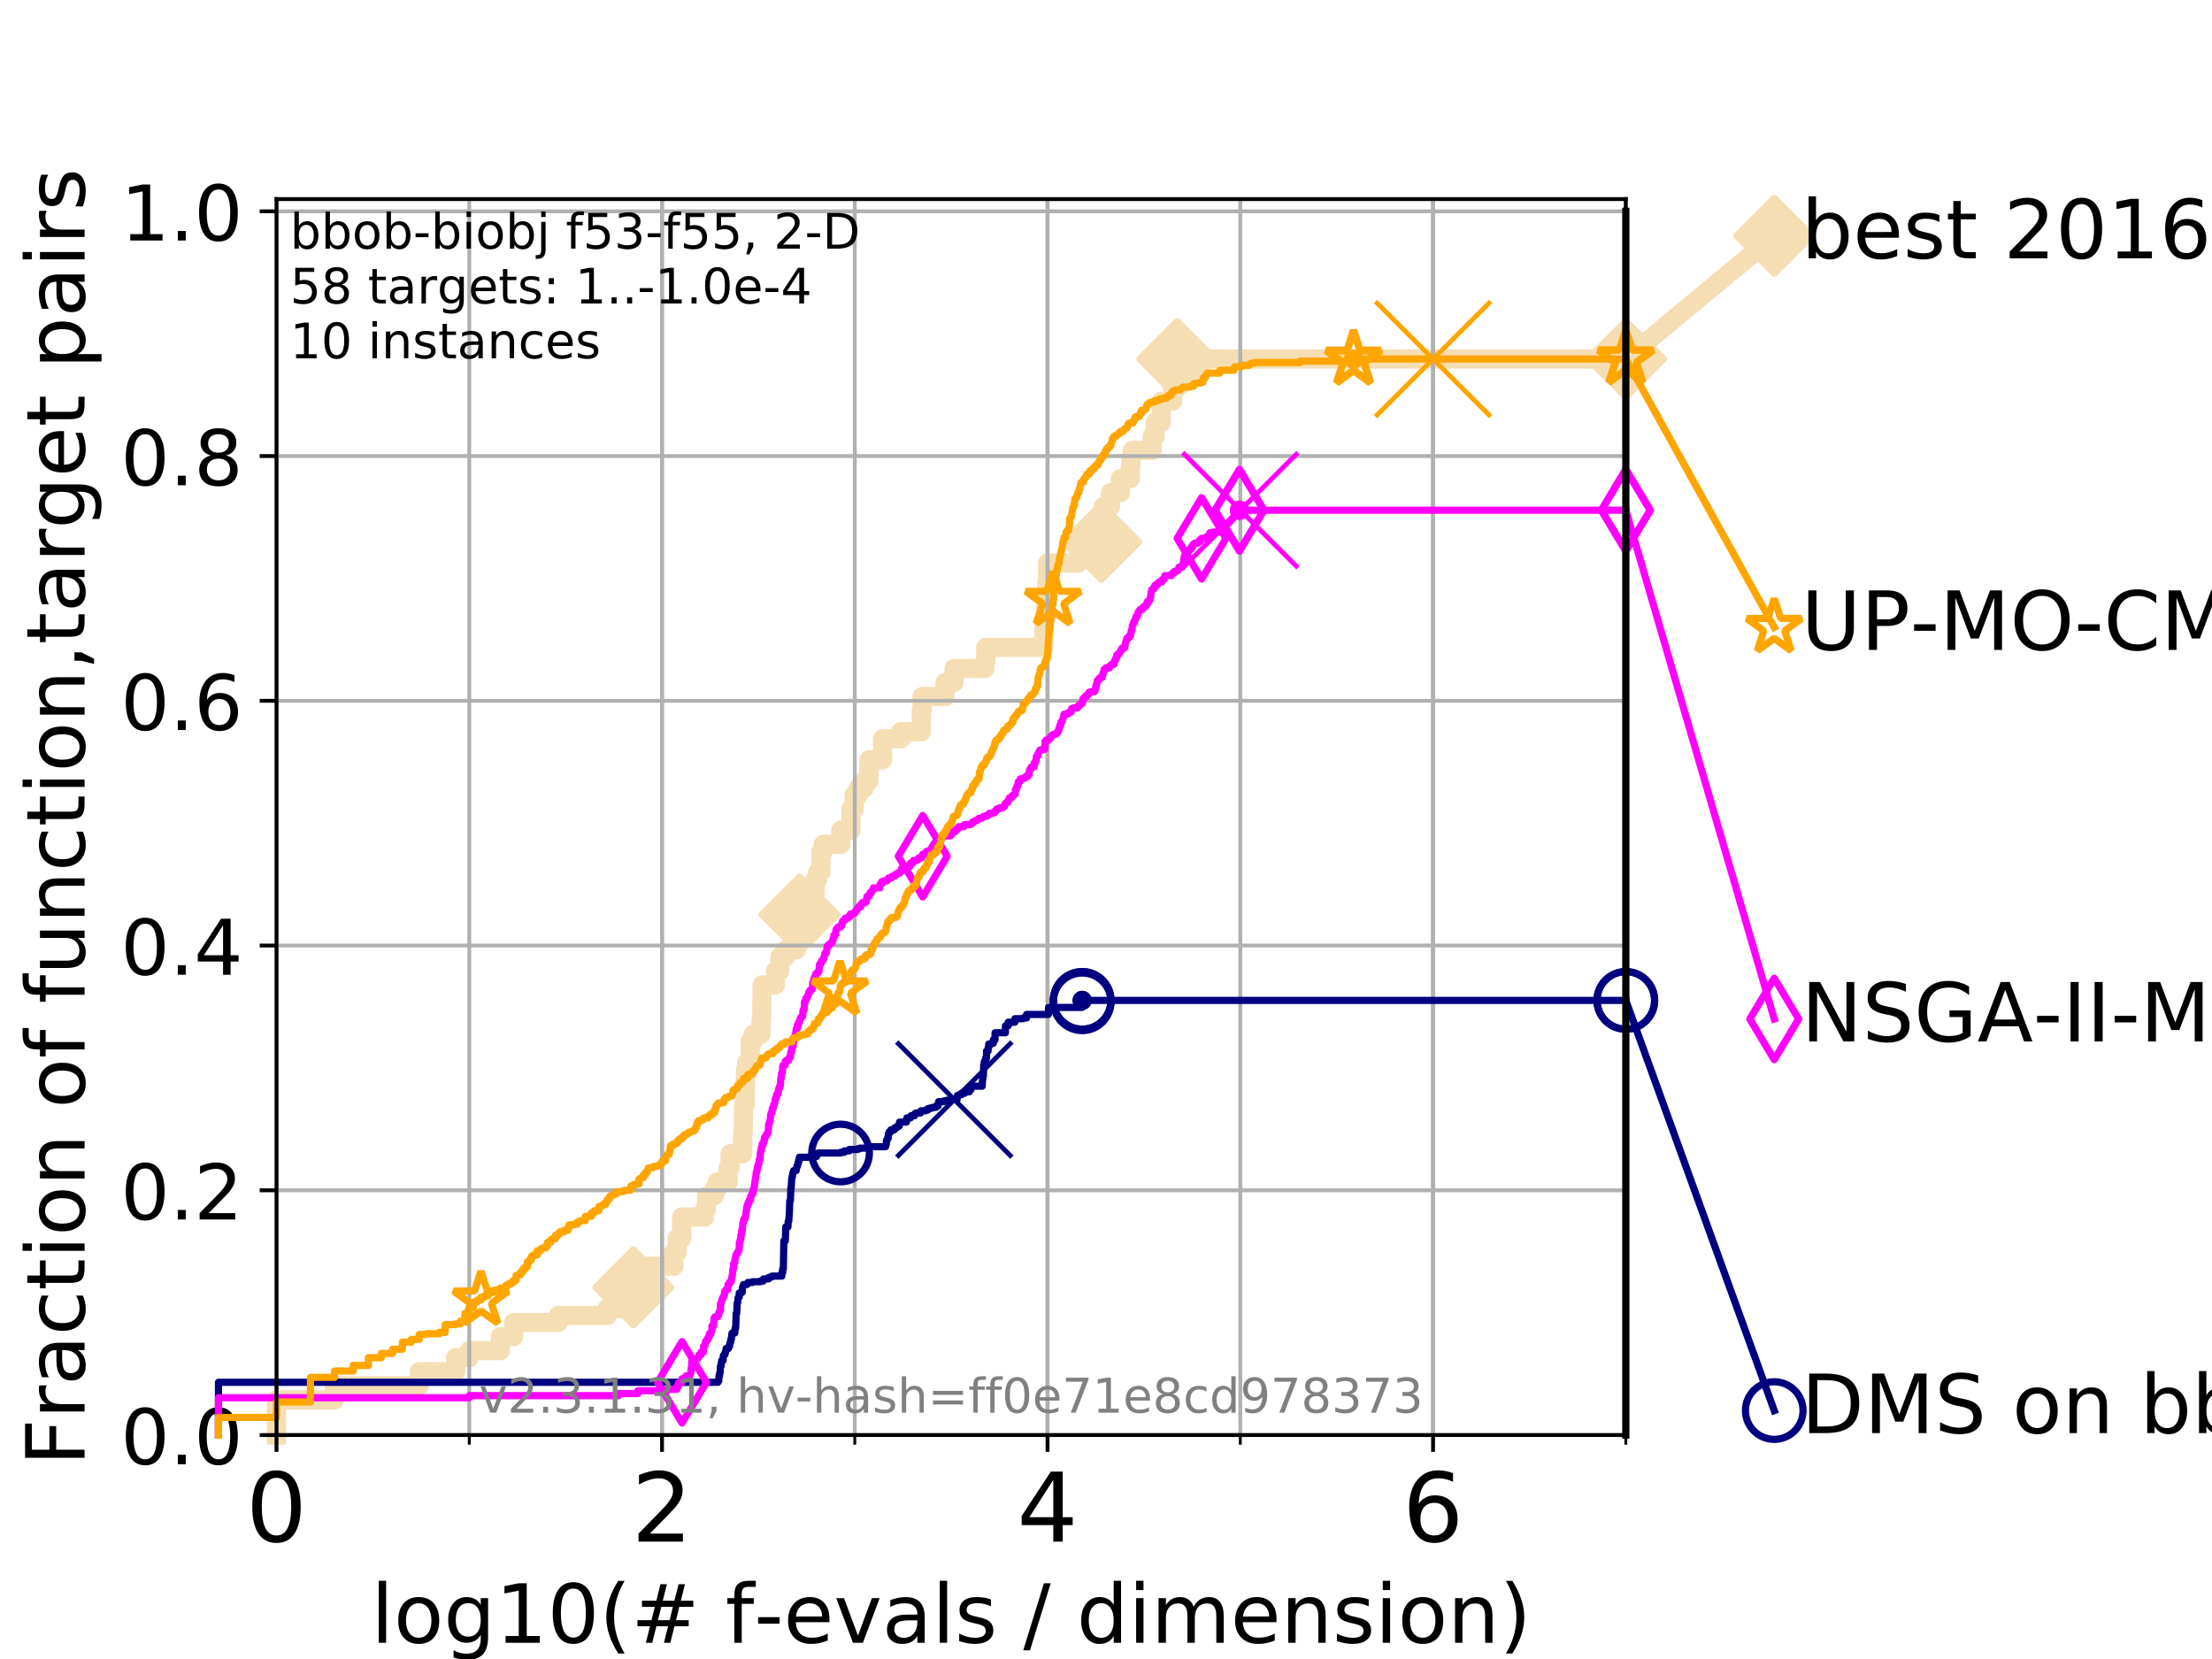 <?xml version="1.0" encoding="utf-8" standalone="no"?>
<!DOCTYPE svg PUBLIC "-//W3C//DTD SVG 1.1//EN"
  "http://www.w3.org/Graphics/SVG/1.1/DTD/svg11.dtd">
<!-- Created with matplotlib (https://matplotlib.org/) -->
<svg height="345.6pt" version="1.1" viewBox="0 0 460.8 345.6" width="460.8pt" xmlns="http://www.w3.org/2000/svg" xmlns:xlink="http://www.w3.org/1999/xlink">
 <defs>
  <style type="text/css">
*{stroke-linecap:butt;stroke-linejoin:round;}
  </style>
 </defs>
 <g id="figure_1">
  <g id="patch_1">
   <path d="M 0 345.6 
L 460.8 345.6 
L 460.8 0 
L 0 0 
z
" style="fill:#ffffff;"/>
  </g>
  <g id="axes_1">
   <g id="patch_2">
    <path d="M 57.6 298.944 
L 338.688 298.944 
L 338.688 41.472 
L 57.6 41.472 
z
" style="fill:#ffffff;"/>
   </g>
   <g id="line2d_1">
    <path d="M 57.6 298.944 
L 57.6 291.619 
L 69.688 291.619 
L 69.688 288.688 
L 87.33 288.688 
L 87.33 285.758 
L 94.921 285.758 
L 94.921 282.828 
L 97.755 282.828 
L 97.755 281.363 
L 104.235 281.363 
L 104.235 278.433 
L 107.009 278.433 
L 107.009 275.503 
L 116.323 275.503 
L 116.323 274.038 
L 126.507 274.038 
L 126.507 272.573 
L 129.291 272.573 
L 129.291 268.177 
L 131.938 268.177 
L 131.938 263.782 
L 140.348 263.782 
L 140.348 260.852 
L 141.09 260.852 
L 141.09 257.922 
L 142.01 257.922 
L 142.01 253.527 
L 146.749 253.527 
L 146.749 252.062 
L 147.165 252.062 
L 147.165 249.132 
L 148.78 249.132 
L 148.78 247.666 
L 149.423 247.666 
L 149.423 246.201 
L 151.661 246.201 
L 151.661 243.271 
L 152.092 243.271 
L 152.092 240.341 
L 154.708 240.341 
L 154.708 235.946 
L 154.841 235.946 
L 154.874 230.086 
L 155.232 230.086 
L 155.297 222.76 
L 155.552 222.76 
L 155.552 221.295 
L 156.297 221.295 
L 156.297 216.9 
L 156.895 216.9 
L 156.895 215.435 
L 158.519 215.435 
L 158.519 212.505 
L 158.679 212.505 
L 158.758 205.179 
L 161.556 205.179 
L 161.556 202.249 
L 162.454 202.249 
L 162.454 199.319 
L 163.67 199.319 
L 163.67 197.854 
L 165.873 197.854 
L 165.873 193.459 
L 166.561 193.459 
L 166.561 190.529 
L 167.449 190.529 
L 167.449 186.133 
L 169.814 186.133 
L 169.814 183.203 
L 170.324 183.203 
L 170.324 181.738 
L 171.017 181.738 
L 171.017 177.343 
L 171.519 177.343 
L 171.519 175.878 
L 175.16 175.878 
L 175.16 172.948 
L 177.263 172.948 
L 177.263 168.552 
L 177.935 168.552 
L 177.935 165.622 
L 178.8 165.622 
L 178.8 164.157 
L 180.05 164.157 
L 180.05 162.692 
L 181.012 162.692 
L 181.012 158.297 
L 183.865 158.297 
L 183.865 153.902 
L 187.63 153.902 
L 187.63 152.437 
L 191.923 152.437 
L 191.923 148.041 
L 192.084 148.041 
L 192.084 145.111 
L 196.864 145.111 
L 196.864 142.181 
L 198.747 142.181 
L 198.747 139.251 
L 205.177 139.251 
L 205.177 137.786 
L 205.36 137.786 
L 205.36 134.856 
L 217.456 134.856 
L 217.499 128.995 
L 217.837 128.995 
L 217.946 123.135 
L 218.031 123.135 
L 218.031 121.67 
L 218.22 121.67 
L 218.22 117.275 
L 224.652 117.275 
L 224.652 114.345 
L 228.991 114.345 
L 228.991 112.88 
L 229.433 112.88 
L 229.433 108.484 
L 229.815 108.484 
L 229.815 105.554 
L 231.339 105.554 
L 231.339 102.624 
L 233.417 102.624 
L 233.417 99.694 
L 235.482 99.694 
L 235.482 96.764 
L 235.608 96.764 
L 235.608 95.299 
L 235.849 95.299 
L 235.849 93.834 
L 240.007 93.834 
L 240.007 90.904 
L 240.628 90.904 
L 240.628 87.973 
L 241.904 87.973 
L 241.904 83.578 
L 244.291 83.578 
L 244.291 79.183 
L 245.229 79.183 
L 245.229 74.788 
L 338.688 74.788 
L 338.688 74.788 
" style="fill:none;stroke:#f5deb3;stroke-linecap:square;stroke-width:4;"/>
   </g>
   <g id="line2d_2">
    <defs>
     <path d="M 0 7.778 
L 7.778 0 
L 0 -7.778 
L -7.778 0 
z
" id="m69919aecf8" style="stroke:#f5deb3;stroke-linejoin:miter;stroke-width:1.5;"/>
    </defs>
    <g>
     <use style="fill:#f5deb3;stroke:#f5deb3;stroke-linejoin:miter;stroke-width:1.5;" x="131.938" xlink:href="#m69919aecf8" y="268.177"/>
     <use style="fill:#f5deb3;stroke:#f5deb3;stroke-linejoin:miter;stroke-width:1.5;" x="166.561" xlink:href="#m69919aecf8" y="190.529"/>
     <use style="fill:#f5deb3;stroke:#f5deb3;stroke-linejoin:miter;stroke-width:1.5;" x="229.433" xlink:href="#m69919aecf8" y="112.88"/>
     <use style="fill:#f5deb3;stroke:#f5deb3;stroke-linejoin:miter;stroke-width:1.5;" x="245.229" xlink:href="#m69919aecf8" y="74.788"/>
     <use style="fill:#f5deb3;stroke:#f5deb3;stroke-linejoin:miter;stroke-width:1.5;" x="338.688" xlink:href="#m69919aecf8" y="74.788"/>
    </g>
   </g>
   <g id="line2d_3">
    <path style="fill:none;stroke:#f5deb3;stroke-linecap:square;stroke-width:4;"/>
    <g/>
   </g>
   <g id="line2d_4">
    <path d="M 338.688 74.788 
L 369.608 49.12 
" style="fill:none;stroke:#f5deb3;stroke-linecap:square;stroke-width:4;"/>
    <g>
     <use style="fill:#f5deb3;stroke:#f5deb3;stroke-linejoin:miter;stroke-width:1.5;" x="338.688" xlink:href="#m69919aecf8" y="74.788"/>
     <use style="fill:#f5deb3;stroke:#f5deb3;stroke-linejoin:miter;stroke-width:1.5;" x="369.608" xlink:href="#m69919aecf8" y="49.12"/>
    </g>
   </g>
   <g id="matplotlib.axis_1">
    <g id="xtick_1">
     <g id="line2d_5">
      <path clip-path="url(#p51f0bf00fe)" d="M 57.6 298.944 
L 57.6 41.472 
" style="fill:none;stroke:#b0b0b0;stroke-linecap:square;stroke-width:0.8;"/>
     </g>
     <g id="line2d_6">
      <defs>
       <path d="M 0 0 
L 0 3.5 
" id="m7b3b380a9b" style="stroke:#000000;stroke-width:0.8;"/>
      </defs>
      <g>
       <use style="stroke:#000000;stroke-width:0.8;" x="57.6" xlink:href="#m7b3b380a9b" y="298.944"/>
      </g>
     </g>
     <g id="text_1">
      <!-- 0 -->
      <defs>
       <path d="M 31.781 66.406 
Q 24.172 66.406 20.328 58.906 
Q 16.5 51.422 16.5 36.375 
Q 16.5 21.391 20.328 13.891 
Q 24.172 6.391 31.781 6.391 
Q 39.453 6.391 43.281 13.891 
Q 47.125 21.391 47.125 36.375 
Q 47.125 51.422 43.281 58.906 
Q 39.453 66.406 31.781 66.406 
z
M 31.781 74.219 
Q 44.047 74.219 50.516 64.516 
Q 56.984 54.828 56.984 36.375 
Q 56.984 17.969 50.516 8.266 
Q 44.047 -1.422 31.781 -1.422 
Q 19.531 -1.422 13.062 8.266 
Q 6.594 17.969 6.594 36.375 
Q 6.594 54.828 13.062 64.516 
Q 19.531 74.219 31.781 74.219 
z
" id="DejaVuSans-48"/>
      </defs>
      <g transform="translate(51.237 321.141)scale(0.2 -0.2)">
       <use xlink:href="#DejaVuSans-48"/>
      </g>
     </g>
    </g>
    <g id="xtick_2">
     <g id="line2d_7">
      <path clip-path="url(#p51f0bf00fe)" d="M 137.911 298.944 
L 137.911 41.472 
" style="fill:none;stroke:#b0b0b0;stroke-linecap:square;stroke-width:0.8;"/>
     </g>
     <g id="line2d_8">
      <g>
       <use style="stroke:#000000;stroke-width:0.8;" x="137.911" xlink:href="#m7b3b380a9b" y="298.944"/>
      </g>
     </g>
     <g id="text_2">
      <!-- 2 -->
      <defs>
       <path d="M 19.188 8.297 
L 53.609 8.297 
L 53.609 0 
L 7.328 0 
L 7.328 8.297 
Q 12.938 14.109 22.625 23.891 
Q 32.328 33.688 34.812 36.531 
Q 39.547 41.844 41.422 45.531 
Q 43.312 49.219 43.312 52.781 
Q 43.312 58.594 39.234 62.25 
Q 35.156 65.922 28.609 65.922 
Q 23.969 65.922 18.812 64.312 
Q 13.672 62.703 7.812 59.422 
L 7.812 69.391 
Q 13.766 71.781 18.938 73 
Q 24.125 74.219 28.422 74.219 
Q 39.75 74.219 46.484 68.547 
Q 53.219 62.891 53.219 53.422 
Q 53.219 48.922 51.531 44.891 
Q 49.859 40.875 45.406 35.406 
Q 44.188 33.984 37.641 27.219 
Q 31.109 20.453 19.188 8.297 
z
" id="DejaVuSans-50"/>
      </defs>
      <g transform="translate(131.548 321.141)scale(0.2 -0.2)">
       <use xlink:href="#DejaVuSans-50"/>
      </g>
     </g>
    </g>
    <g id="xtick_3">
     <g id="line2d_9">
      <path clip-path="url(#p51f0bf00fe)" d="M 218.222 298.944 
L 218.222 41.472 
" style="fill:none;stroke:#b0b0b0;stroke-linecap:square;stroke-width:0.8;"/>
     </g>
     <g id="line2d_10">
      <g>
       <use style="stroke:#000000;stroke-width:0.8;" x="218.222" xlink:href="#m7b3b380a9b" y="298.944"/>
      </g>
     </g>
     <g id="text_3">
      <!-- 4 -->
      <defs>
       <path d="M 37.797 64.312 
L 12.891 25.391 
L 37.797 25.391 
z
M 35.203 72.906 
L 47.609 72.906 
L 47.609 25.391 
L 58.016 25.391 
L 58.016 17.188 
L 47.609 17.188 
L 47.609 0 
L 37.797 0 
L 37.797 17.188 
L 4.891 17.188 
L 4.891 26.703 
z
" id="DejaVuSans-52"/>
      </defs>
      <g transform="translate(211.859 321.141)scale(0.2 -0.2)">
       <use xlink:href="#DejaVuSans-52"/>
      </g>
     </g>
    </g>
    <g id="xtick_4">
     <g id="line2d_11">
      <path clip-path="url(#p51f0bf00fe)" d="M 298.533 298.944 
L 298.533 41.472 
" style="fill:none;stroke:#b0b0b0;stroke-linecap:square;stroke-width:0.8;"/>
     </g>
     <g id="line2d_12">
      <g>
       <use style="stroke:#000000;stroke-width:0.8;" x="298.533" xlink:href="#m7b3b380a9b" y="298.944"/>
      </g>
     </g>
     <g id="text_4">
      <!-- 6 -->
      <defs>
       <path d="M 33.016 40.375 
Q 26.375 40.375 22.484 35.828 
Q 18.609 31.297 18.609 23.391 
Q 18.609 15.531 22.484 10.953 
Q 26.375 6.391 33.016 6.391 
Q 39.656 6.391 43.531 10.953 
Q 47.406 15.531 47.406 23.391 
Q 47.406 31.297 43.531 35.828 
Q 39.656 40.375 33.016 40.375 
z
M 52.594 71.297 
L 52.594 62.312 
Q 48.875 64.062 45.094 64.984 
Q 41.312 65.922 37.594 65.922 
Q 27.828 65.922 22.672 59.328 
Q 17.531 52.734 16.797 39.406 
Q 19.672 43.656 24.016 45.922 
Q 28.375 48.188 33.594 48.188 
Q 44.578 48.188 50.953 41.516 
Q 57.328 34.859 57.328 23.391 
Q 57.328 12.156 50.688 5.359 
Q 44.047 -1.422 33.016 -1.422 
Q 20.359 -1.422 13.672 8.266 
Q 6.984 17.969 6.984 36.375 
Q 6.984 53.656 15.188 63.938 
Q 23.391 74.219 37.203 74.219 
Q 40.922 74.219 44.703 73.484 
Q 48.484 72.75 52.594 71.297 
z
" id="DejaVuSans-54"/>
      </defs>
      <g transform="translate(292.17 321.141)scale(0.2 -0.2)">
       <use xlink:href="#DejaVuSans-54"/>
      </g>
     </g>
    </g>
    <g id="xtick_5">
     <g id="line2d_13">
      <path clip-path="url(#p51f0bf00fe)" d="M 57.6 298.944 
L 57.6 41.472 
" style="fill:none;stroke:#b0b0b0;stroke-linecap:square;stroke-width:0.8;"/>
     </g>
     <g id="line2d_14">
      <defs>
       <path d="M 0 0 
L 0 2 
" id="m6f5bac08b4" style="stroke:#000000;stroke-width:0.6;"/>
      </defs>
      <g>
       <use style="stroke:#000000;stroke-width:0.6;" x="57.6" xlink:href="#m6f5bac08b4" y="298.944"/>
      </g>
     </g>
    </g>
    <g id="xtick_6">
     <g id="line2d_15">
      <path clip-path="url(#p51f0bf00fe)" d="M 97.755 298.944 
L 97.755 41.472 
" style="fill:none;stroke:#b0b0b0;stroke-linecap:square;stroke-width:0.8;"/>
     </g>
     <g id="line2d_16">
      <g>
       <use style="stroke:#000000;stroke-width:0.6;" x="97.755" xlink:href="#m6f5bac08b4" y="298.944"/>
      </g>
     </g>
    </g>
    <g id="xtick_7">
     <g id="line2d_17">
      <path clip-path="url(#p51f0bf00fe)" d="M 137.911 298.944 
L 137.911 41.472 
" style="fill:none;stroke:#b0b0b0;stroke-linecap:square;stroke-width:0.8;"/>
     </g>
     <g id="line2d_18">
      <g>
       <use style="stroke:#000000;stroke-width:0.6;" x="137.911" xlink:href="#m6f5bac08b4" y="298.944"/>
      </g>
     </g>
    </g>
    <g id="xtick_8">
     <g id="line2d_19">
      <path clip-path="url(#p51f0bf00fe)" d="M 178.066 298.944 
L 178.066 41.472 
" style="fill:none;stroke:#b0b0b0;stroke-linecap:square;stroke-width:0.8;"/>
     </g>
     <g id="line2d_20">
      <g>
       <use style="stroke:#000000;stroke-width:0.6;" x="178.066" xlink:href="#m6f5bac08b4" y="298.944"/>
      </g>
     </g>
    </g>
    <g id="xtick_9">
     <g id="line2d_21">
      <path clip-path="url(#p51f0bf00fe)" d="M 218.222 298.944 
L 218.222 41.472 
" style="fill:none;stroke:#b0b0b0;stroke-linecap:square;stroke-width:0.8;"/>
     </g>
     <g id="line2d_22">
      <g>
       <use style="stroke:#000000;stroke-width:0.6;" x="218.222" xlink:href="#m6f5bac08b4" y="298.944"/>
      </g>
     </g>
    </g>
    <g id="xtick_10">
     <g id="line2d_23">
      <path clip-path="url(#p51f0bf00fe)" d="M 258.377 298.944 
L 258.377 41.472 
" style="fill:none;stroke:#b0b0b0;stroke-linecap:square;stroke-width:0.8;"/>
     </g>
     <g id="line2d_24">
      <g>
       <use style="stroke:#000000;stroke-width:0.6;" x="258.377" xlink:href="#m6f5bac08b4" y="298.944"/>
      </g>
     </g>
    </g>
    <g id="xtick_11">
     <g id="line2d_25">
      <path clip-path="url(#p51f0bf00fe)" d="M 298.533 298.944 
L 298.533 41.472 
" style="fill:none;stroke:#b0b0b0;stroke-linecap:square;stroke-width:0.8;"/>
     </g>
     <g id="line2d_26">
      <g>
       <use style="stroke:#000000;stroke-width:0.6;" x="298.533" xlink:href="#m6f5bac08b4" y="298.944"/>
      </g>
     </g>
    </g>
    <g id="xtick_12">
     <g id="line2d_27">
      <path clip-path="url(#p51f0bf00fe)" d="M 338.688 298.944 
L 338.688 41.472 
" style="fill:none;stroke:#b0b0b0;stroke-linecap:square;stroke-width:0.8;"/>
     </g>
     <g id="line2d_28">
      <g>
       <use style="stroke:#000000;stroke-width:0.6;" x="338.688" xlink:href="#m6f5bac08b4" y="298.944"/>
      </g>
     </g>
    </g>
    <g id="text_5">
     <!-- log10(# f-evals / dimension) -->
     <defs>
      <path d="M 9.422 75.984 
L 18.406 75.984 
L 18.406 0 
L 9.422 0 
z
" id="DejaVuSans-108"/>
      <path d="M 30.609 48.391 
Q 23.391 48.391 19.188 42.75 
Q 14.984 37.109 14.984 27.297 
Q 14.984 17.484 19.156 11.844 
Q 23.344 6.203 30.609 6.203 
Q 37.797 6.203 41.984 11.859 
Q 46.188 17.531 46.188 27.297 
Q 46.188 37.016 41.984 42.703 
Q 37.797 48.391 30.609 48.391 
z
M 30.609 56 
Q 42.328 56 49.016 48.375 
Q 55.719 40.766 55.719 27.297 
Q 55.719 13.875 49.016 6.219 
Q 42.328 -1.422 30.609 -1.422 
Q 18.844 -1.422 12.172 6.219 
Q 5.516 13.875 5.516 27.297 
Q 5.516 40.766 12.172 48.375 
Q 18.844 56 30.609 56 
z
" id="DejaVuSans-111"/>
      <path d="M 45.406 27.984 
Q 45.406 37.75 41.375 43.109 
Q 37.359 48.484 30.078 48.484 
Q 22.859 48.484 18.828 43.109 
Q 14.797 37.75 14.797 27.984 
Q 14.797 18.266 18.828 12.891 
Q 22.859 7.516 30.078 7.516 
Q 37.359 7.516 41.375 12.891 
Q 45.406 18.266 45.406 27.984 
z
M 54.391 6.781 
Q 54.391 -7.172 48.188 -13.984 
Q 42 -20.797 29.203 -20.797 
Q 24.469 -20.797 20.266 -20.094 
Q 16.062 -19.391 12.109 -17.922 
L 12.109 -9.188 
Q 16.062 -11.328 19.922 -12.344 
Q 23.781 -13.375 27.781 -13.375 
Q 36.625 -13.375 41.016 -8.766 
Q 45.406 -4.156 45.406 5.172 
L 45.406 9.625 
Q 42.625 4.781 38.281 2.391 
Q 33.938 0 27.875 0 
Q 17.828 0 11.672 7.656 
Q 5.516 15.328 5.516 27.984 
Q 5.516 40.672 11.672 48.328 
Q 17.828 56 27.875 56 
Q 33.938 56 38.281 53.609 
Q 42.625 51.219 45.406 46.391 
L 45.406 54.688 
L 54.391 54.688 
z
" id="DejaVuSans-103"/>
      <path d="M 12.406 8.297 
L 28.516 8.297 
L 28.516 63.922 
L 10.984 60.406 
L 10.984 69.391 
L 28.422 72.906 
L 38.281 72.906 
L 38.281 8.297 
L 54.391 8.297 
L 54.391 0 
L 12.406 0 
z
" id="DejaVuSans-49"/>
      <path d="M 31 75.875 
Q 24.469 64.656 21.281 53.656 
Q 18.109 42.672 18.109 31.391 
Q 18.109 20.125 21.312 9.062 
Q 24.516 -2 31 -13.188 
L 23.188 -13.188 
Q 15.875 -1.703 12.234 9.375 
Q 8.594 20.453 8.594 31.391 
Q 8.594 42.281 12.203 53.312 
Q 15.828 64.359 23.188 75.875 
z
" id="DejaVuSans-40"/>
      <path d="M 51.125 44 
L 36.922 44 
L 32.812 27.688 
L 47.125 27.688 
z
M 43.797 71.781 
L 38.719 51.516 
L 52.984 51.516 
L 58.109 71.781 
L 65.922 71.781 
L 60.891 51.516 
L 76.125 51.516 
L 76.125 44 
L 58.984 44 
L 54.984 27.688 
L 70.516 27.688 
L 70.516 20.219 
L 53.078 20.219 
L 48 0 
L 40.188 0 
L 45.219 20.219 
L 30.906 20.219 
L 25.875 0 
L 18.016 0 
L 23.094 20.219 
L 7.719 20.219 
L 7.719 27.688 
L 24.906 27.688 
L 29 44 
L 13.281 44 
L 13.281 51.516 
L 30.906 51.516 
L 35.891 71.781 
z
" id="DejaVuSans-35"/>
      <path id="DejaVuSans-32"/>
      <path d="M 37.109 75.984 
L 37.109 68.5 
L 28.516 68.5 
Q 23.688 68.5 21.797 66.547 
Q 19.922 64.594 19.922 59.516 
L 19.922 54.688 
L 34.719 54.688 
L 34.719 47.703 
L 19.922 47.703 
L 19.922 0 
L 10.891 0 
L 10.891 47.703 
L 2.297 47.703 
L 2.297 54.688 
L 10.891 54.688 
L 10.891 58.5 
Q 10.891 67.625 15.141 71.797 
Q 19.391 75.984 28.609 75.984 
z
" id="DejaVuSans-102"/>
      <path d="M 4.891 31.391 
L 31.203 31.391 
L 31.203 23.391 
L 4.891 23.391 
z
" id="DejaVuSans-45"/>
      <path d="M 56.203 29.594 
L 56.203 25.203 
L 14.891 25.203 
Q 15.484 15.922 20.484 11.062 
Q 25.484 6.203 34.422 6.203 
Q 39.594 6.203 44.453 7.469 
Q 49.312 8.734 54.109 11.281 
L 54.109 2.781 
Q 49.266 0.734 44.188 -0.344 
Q 39.109 -1.422 33.891 -1.422 
Q 20.797 -1.422 13.156 6.188 
Q 5.516 13.812 5.516 26.812 
Q 5.516 40.234 12.766 48.109 
Q 20.016 56 32.328 56 
Q 43.359 56 49.781 48.891 
Q 56.203 41.797 56.203 29.594 
z
M 47.219 32.234 
Q 47.125 39.594 43.094 43.984 
Q 39.062 48.391 32.422 48.391 
Q 24.906 48.391 20.391 44.141 
Q 15.875 39.891 15.188 32.172 
z
" id="DejaVuSans-101"/>
      <path d="M 2.984 54.688 
L 12.5 54.688 
L 29.594 8.797 
L 46.688 54.688 
L 56.203 54.688 
L 35.688 0 
L 23.484 0 
z
" id="DejaVuSans-118"/>
      <path d="M 34.281 27.484 
Q 23.391 27.484 19.188 25 
Q 14.984 22.516 14.984 16.5 
Q 14.984 11.719 18.141 8.906 
Q 21.297 6.109 26.703 6.109 
Q 34.188 6.109 38.703 11.406 
Q 43.219 16.703 43.219 25.484 
L 43.219 27.484 
z
M 52.203 31.203 
L 52.203 0 
L 43.219 0 
L 43.219 8.297 
Q 40.141 3.328 35.547 0.953 
Q 30.953 -1.422 24.312 -1.422 
Q 15.922 -1.422 10.953 3.297 
Q 6 8.016 6 15.922 
Q 6 25.141 12.172 29.828 
Q 18.359 34.516 30.609 34.516 
L 43.219 34.516 
L 43.219 35.406 
Q 43.219 41.609 39.141 45 
Q 35.062 48.391 27.688 48.391 
Q 23 48.391 18.547 47.266 
Q 14.109 46.141 10.016 43.891 
L 10.016 52.203 
Q 14.938 54.109 19.578 55.047 
Q 24.219 56 28.609 56 
Q 40.484 56 46.344 49.844 
Q 52.203 43.703 52.203 31.203 
z
" id="DejaVuSans-97"/>
      <path d="M 44.281 53.078 
L 44.281 44.578 
Q 40.484 46.531 36.375 47.5 
Q 32.281 48.484 27.875 48.484 
Q 21.188 48.484 17.844 46.438 
Q 14.5 44.391 14.5 40.281 
Q 14.5 37.156 16.891 35.375 
Q 19.281 33.594 26.516 31.984 
L 29.594 31.297 
Q 39.156 29.25 43.188 25.516 
Q 47.219 21.781 47.219 15.094 
Q 47.219 7.469 41.188 3.016 
Q 35.156 -1.422 24.609 -1.422 
Q 20.219 -1.422 15.453 -0.562 
Q 10.688 0.297 5.422 2 
L 5.422 11.281 
Q 10.406 8.688 15.234 7.391 
Q 20.062 6.109 24.812 6.109 
Q 31.156 6.109 34.562 8.281 
Q 37.984 10.453 37.984 14.406 
Q 37.984 18.062 35.516 20.016 
Q 33.062 21.969 24.703 23.781 
L 21.578 24.516 
Q 13.234 26.266 9.516 29.906 
Q 5.812 33.547 5.812 39.891 
Q 5.812 47.609 11.281 51.797 
Q 16.75 56 26.812 56 
Q 31.781 56 36.172 55.266 
Q 40.578 54.547 44.281 53.078 
z
" id="DejaVuSans-115"/>
      <path d="M 25.391 72.906 
L 33.688 72.906 
L 8.297 -9.281 
L 0 -9.281 
z
" id="DejaVuSans-47"/>
      <path d="M 45.406 46.391 
L 45.406 75.984 
L 54.391 75.984 
L 54.391 0 
L 45.406 0 
L 45.406 8.203 
Q 42.578 3.328 38.25 0.953 
Q 33.938 -1.422 27.875 -1.422 
Q 17.969 -1.422 11.734 6.484 
Q 5.516 14.406 5.516 27.297 
Q 5.516 40.188 11.734 48.094 
Q 17.969 56 27.875 56 
Q 33.938 56 38.25 53.625 
Q 42.578 51.266 45.406 46.391 
z
M 14.797 27.297 
Q 14.797 17.391 18.875 11.75 
Q 22.953 6.109 30.078 6.109 
Q 37.203 6.109 41.297 11.75 
Q 45.406 17.391 45.406 27.297 
Q 45.406 37.203 41.297 42.844 
Q 37.203 48.484 30.078 48.484 
Q 22.953 48.484 18.875 42.844 
Q 14.797 37.203 14.797 27.297 
z
" id="DejaVuSans-100"/>
      <path d="M 9.422 54.688 
L 18.406 54.688 
L 18.406 0 
L 9.422 0 
z
M 9.422 75.984 
L 18.406 75.984 
L 18.406 64.594 
L 9.422 64.594 
z
" id="DejaVuSans-105"/>
      <path d="M 52 44.188 
Q 55.375 50.25 60.062 53.125 
Q 64.75 56 71.094 56 
Q 79.641 56 84.281 50.016 
Q 88.922 44.047 88.922 33.016 
L 88.922 0 
L 79.891 0 
L 79.891 32.719 
Q 79.891 40.578 77.094 44.375 
Q 74.312 48.188 68.609 48.188 
Q 61.625 48.188 57.562 43.547 
Q 53.516 38.922 53.516 30.906 
L 53.516 0 
L 44.484 0 
L 44.484 32.719 
Q 44.484 40.625 41.703 44.406 
Q 38.922 48.188 33.109 48.188 
Q 26.219 48.188 22.156 43.531 
Q 18.109 38.875 18.109 30.906 
L 18.109 0 
L 9.078 0 
L 9.078 54.688 
L 18.109 54.688 
L 18.109 46.188 
Q 21.188 51.219 25.484 53.609 
Q 29.781 56 35.688 56 
Q 41.656 56 45.828 52.969 
Q 50 49.953 52 44.188 
z
" id="DejaVuSans-109"/>
      <path d="M 54.891 33.016 
L 54.891 0 
L 45.906 0 
L 45.906 32.719 
Q 45.906 40.484 42.875 44.328 
Q 39.844 48.188 33.797 48.188 
Q 26.516 48.188 22.312 43.547 
Q 18.109 38.922 18.109 30.906 
L 18.109 0 
L 9.078 0 
L 9.078 54.688 
L 18.109 54.688 
L 18.109 46.188 
Q 21.344 51.125 25.703 53.562 
Q 30.078 56 35.797 56 
Q 45.219 56 50.047 50.172 
Q 54.891 44.344 54.891 33.016 
z
" id="DejaVuSans-110"/>
      <path d="M 8.016 75.875 
L 15.828 75.875 
Q 23.141 64.359 26.781 53.312 
Q 30.422 42.281 30.422 31.391 
Q 30.422 20.453 26.781 9.375 
Q 23.141 -1.703 15.828 -13.188 
L 8.016 -13.188 
Q 14.5 -2 17.703 9.062 
Q 20.906 20.125 20.906 31.391 
Q 20.906 42.672 17.703 53.656 
Q 14.5 64.656 8.016 75.875 
z
" id="DejaVuSans-41"/>
     </defs>
     <g transform="translate(77.303 342.218)scale(0.17 -0.17)">
      <use xlink:href="#DejaVuSans-108"/>
      <use x="27.783" xlink:href="#DejaVuSans-111"/>
      <use x="88.965" xlink:href="#DejaVuSans-103"/>
      <use x="152.441" xlink:href="#DejaVuSans-49"/>
      <use x="216.064" xlink:href="#DejaVuSans-48"/>
      <use x="279.688" xlink:href="#DejaVuSans-40"/>
      <use x="318.701" xlink:href="#DejaVuSans-35"/>
      <use x="402.49" xlink:href="#DejaVuSans-32"/>
      <use x="434.277" xlink:href="#DejaVuSans-102"/>
      <use x="469.404" xlink:href="#DejaVuSans-45"/>
      <use x="505.488" xlink:href="#DejaVuSans-101"/>
      <use x="567.012" xlink:href="#DejaVuSans-118"/>
      <use x="626.191" xlink:href="#DejaVuSans-97"/>
      <use x="687.471" xlink:href="#DejaVuSans-108"/>
      <use x="715.254" xlink:href="#DejaVuSans-115"/>
      <use x="767.354" xlink:href="#DejaVuSans-32"/>
      <use x="799.141" xlink:href="#DejaVuSans-47"/>
      <use x="832.832" xlink:href="#DejaVuSans-32"/>
      <use x="864.619" xlink:href="#DejaVuSans-100"/>
      <use x="928.096" xlink:href="#DejaVuSans-105"/>
      <use x="955.879" xlink:href="#DejaVuSans-109"/>
      <use x="1053.291" xlink:href="#DejaVuSans-101"/>
      <use x="1114.814" xlink:href="#DejaVuSans-110"/>
      <use x="1178.193" xlink:href="#DejaVuSans-115"/>
      <use x="1230.293" xlink:href="#DejaVuSans-105"/>
      <use x="1258.076" xlink:href="#DejaVuSans-111"/>
      <use x="1319.258" xlink:href="#DejaVuSans-110"/>
      <use x="1382.637" xlink:href="#DejaVuSans-41"/>
     </g>
    </g>
   </g>
   <g id="matplotlib.axis_2">
    <g id="ytick_1">
     <g id="line2d_29">
      <path clip-path="url(#p51f0bf00fe)" d="M 57.6 298.944 
L 338.688 298.944 
" style="fill:none;stroke:#b0b0b0;stroke-linecap:square;stroke-width:0.8;"/>
     </g>
     <g id="line2d_30">
      <defs>
       <path d="M 0 0 
L -3.5 0 
" id="m418451265a" style="stroke:#000000;stroke-width:0.8;"/>
      </defs>
      <g>
       <use style="stroke:#000000;stroke-width:0.8;" x="57.6" xlink:href="#m418451265a" y="298.944"/>
      </g>
     </g>
     <g id="text_6">
      <!-- 0.0 -->
      <defs>
       <path d="M 10.688 12.406 
L 21 12.406 
L 21 0 
L 10.688 0 
z
" id="DejaVuSans-46"/>
      </defs>
      <g transform="translate(25.155 305.023)scale(0.16 -0.16)">
       <use xlink:href="#DejaVuSans-48"/>
       <use x="63.623" xlink:href="#DejaVuSans-46"/>
       <use x="95.41" xlink:href="#DejaVuSans-48"/>
      </g>
     </g>
    </g>
    <g id="ytick_2">
     <g id="line2d_31">
      <path clip-path="url(#p51f0bf00fe)" d="M 57.6 247.959 
L 338.688 247.959 
" style="fill:none;stroke:#b0b0b0;stroke-linecap:square;stroke-width:0.8;"/>
     </g>
     <g id="line2d_32">
      <g>
       <use style="stroke:#000000;stroke-width:0.8;" x="57.6" xlink:href="#m418451265a" y="247.959"/>
      </g>
     </g>
     <g id="text_7">
      <!-- 0.2 -->
      <g transform="translate(25.155 254.038)scale(0.16 -0.16)">
       <use xlink:href="#DejaVuSans-48"/>
       <use x="63.623" xlink:href="#DejaVuSans-46"/>
       <use x="95.41" xlink:href="#DejaVuSans-50"/>
      </g>
     </g>
    </g>
    <g id="ytick_3">
     <g id="line2d_33">
      <path clip-path="url(#p51f0bf00fe)" d="M 57.6 196.975 
L 338.688 196.975 
" style="fill:none;stroke:#b0b0b0;stroke-linecap:square;stroke-width:0.8;"/>
     </g>
     <g id="line2d_34">
      <g>
       <use style="stroke:#000000;stroke-width:0.8;" x="57.6" xlink:href="#m418451265a" y="196.975"/>
      </g>
     </g>
     <g id="text_8">
      <!-- 0.4 -->
      <g transform="translate(25.155 203.054)scale(0.16 -0.16)">
       <use xlink:href="#DejaVuSans-48"/>
       <use x="63.623" xlink:href="#DejaVuSans-46"/>
       <use x="95.41" xlink:href="#DejaVuSans-52"/>
      </g>
     </g>
    </g>
    <g id="ytick_4">
     <g id="line2d_35">
      <path clip-path="url(#p51f0bf00fe)" d="M 57.6 145.99 
L 338.688 145.99 
" style="fill:none;stroke:#b0b0b0;stroke-linecap:square;stroke-width:0.8;"/>
     </g>
     <g id="line2d_36">
      <g>
       <use style="stroke:#000000;stroke-width:0.8;" x="57.6" xlink:href="#m418451265a" y="145.99"/>
      </g>
     </g>
     <g id="text_9">
      <!-- 0.6 -->
      <g transform="translate(25.155 152.069)scale(0.16 -0.16)">
       <use xlink:href="#DejaVuSans-48"/>
       <use x="63.623" xlink:href="#DejaVuSans-46"/>
       <use x="95.41" xlink:href="#DejaVuSans-54"/>
      </g>
     </g>
    </g>
    <g id="ytick_5">
     <g id="line2d_37">
      <path clip-path="url(#p51f0bf00fe)" d="M 57.6 95.006 
L 338.688 95.006 
" style="fill:none;stroke:#b0b0b0;stroke-linecap:square;stroke-width:0.8;"/>
     </g>
     <g id="line2d_38">
      <g>
       <use style="stroke:#000000;stroke-width:0.8;" x="57.6" xlink:href="#m418451265a" y="95.006"/>
      </g>
     </g>
     <g id="text_10">
      <!-- 0.8 -->
      <defs>
       <path d="M 31.781 34.625 
Q 24.75 34.625 20.719 30.859 
Q 16.703 27.094 16.703 20.516 
Q 16.703 13.922 20.719 10.156 
Q 24.75 6.391 31.781 6.391 
Q 38.812 6.391 42.859 10.172 
Q 46.922 13.969 46.922 20.516 
Q 46.922 27.094 42.891 30.859 
Q 38.875 34.625 31.781 34.625 
z
M 21.922 38.812 
Q 15.578 40.375 12.031 44.719 
Q 8.5 49.078 8.5 55.328 
Q 8.5 64.062 14.719 69.141 
Q 20.953 74.219 31.781 74.219 
Q 42.672 74.219 48.875 69.141 
Q 55.078 64.062 55.078 55.328 
Q 55.078 49.078 51.531 44.719 
Q 48 40.375 41.703 38.812 
Q 48.828 37.156 52.797 32.312 
Q 56.781 27.484 56.781 20.516 
Q 56.781 9.906 50.312 4.234 
Q 43.844 -1.422 31.781 -1.422 
Q 19.734 -1.422 13.25 4.234 
Q 6.781 9.906 6.781 20.516 
Q 6.781 27.484 10.781 32.312 
Q 14.797 37.156 21.922 38.812 
z
M 18.312 54.391 
Q 18.312 48.734 21.844 45.562 
Q 25.391 42.391 31.781 42.391 
Q 38.141 42.391 41.719 45.562 
Q 45.312 48.734 45.312 54.391 
Q 45.312 60.062 41.719 63.234 
Q 38.141 66.406 31.781 66.406 
Q 25.391 66.406 21.844 63.234 
Q 18.312 60.062 18.312 54.391 
z
" id="DejaVuSans-56"/>
      </defs>
      <g transform="translate(25.155 101.085)scale(0.16 -0.16)">
       <use xlink:href="#DejaVuSans-48"/>
       <use x="63.623" xlink:href="#DejaVuSans-46"/>
       <use x="95.41" xlink:href="#DejaVuSans-56"/>
      </g>
     </g>
    </g>
    <g id="ytick_6">
     <g id="line2d_39">
      <path clip-path="url(#p51f0bf00fe)" d="M 57.6 44.021 
L 338.688 44.021 
" style="fill:none;stroke:#b0b0b0;stroke-linecap:square;stroke-width:0.8;"/>
     </g>
     <g id="line2d_40">
      <g>
       <use style="stroke:#000000;stroke-width:0.8;" x="57.6" xlink:href="#m418451265a" y="44.021"/>
      </g>
     </g>
     <g id="text_11">
      <!-- 1.0 -->
      <g transform="translate(25.155 50.1)scale(0.16 -0.16)">
       <use xlink:href="#DejaVuSans-49"/>
       <use x="63.623" xlink:href="#DejaVuSans-46"/>
       <use x="95.41" xlink:href="#DejaVuSans-48"/>
      </g>
     </g>
    </g>
    <g id="text_12">
     <!-- Fraction of function,target pairs -->
     <defs>
      <path d="M 9.812 72.906 
L 51.703 72.906 
L 51.703 64.594 
L 19.672 64.594 
L 19.672 43.109 
L 48.578 43.109 
L 48.578 34.812 
L 19.672 34.812 
L 19.672 0 
L 9.812 0 
z
" id="DejaVuSans-70"/>
      <path d="M 41.109 46.297 
Q 39.594 47.172 37.812 47.578 
Q 36.031 48 33.891 48 
Q 26.266 48 22.188 43.047 
Q 18.109 38.094 18.109 28.812 
L 18.109 0 
L 9.078 0 
L 9.078 54.688 
L 18.109 54.688 
L 18.109 46.188 
Q 20.953 51.172 25.484 53.578 
Q 30.031 56 36.531 56 
Q 37.453 56 38.578 55.875 
Q 39.703 55.766 41.062 55.516 
z
" id="DejaVuSans-114"/>
      <path d="M 48.781 52.594 
L 48.781 44.188 
Q 44.969 46.297 41.141 47.344 
Q 37.312 48.391 33.406 48.391 
Q 24.656 48.391 19.812 42.844 
Q 14.984 37.312 14.984 27.297 
Q 14.984 17.281 19.812 11.734 
Q 24.656 6.203 33.406 6.203 
Q 37.312 6.203 41.141 7.25 
Q 44.969 8.297 48.781 10.406 
L 48.781 2.094 
Q 45.016 0.344 40.984 -0.531 
Q 36.969 -1.422 32.422 -1.422 
Q 20.062 -1.422 12.781 6.344 
Q 5.516 14.109 5.516 27.297 
Q 5.516 40.672 12.859 48.328 
Q 20.219 56 33.016 56 
Q 37.156 56 41.109 55.141 
Q 45.062 54.297 48.781 52.594 
z
" id="DejaVuSans-99"/>
      <path d="M 18.312 70.219 
L 18.312 54.688 
L 36.812 54.688 
L 36.812 47.703 
L 18.312 47.703 
L 18.312 18.016 
Q 18.312 11.328 20.141 9.422 
Q 21.969 7.516 27.594 7.516 
L 36.812 7.516 
L 36.812 0 
L 27.594 0 
Q 17.188 0 13.234 3.875 
Q 9.281 7.766 9.281 18.016 
L 9.281 47.703 
L 2.688 47.703 
L 2.688 54.688 
L 9.281 54.688 
L 9.281 70.219 
z
" id="DejaVuSans-116"/>
      <path d="M 8.5 21.578 
L 8.5 54.688 
L 17.484 54.688 
L 17.484 21.922 
Q 17.484 14.156 20.5 10.266 
Q 23.531 6.391 29.594 6.391 
Q 36.859 6.391 41.078 11.031 
Q 45.312 15.672 45.312 23.688 
L 45.312 54.688 
L 54.297 54.688 
L 54.297 0 
L 45.312 0 
L 45.312 8.406 
Q 42.047 3.422 37.719 1 
Q 33.406 -1.422 27.688 -1.422 
Q 18.266 -1.422 13.375 4.438 
Q 8.5 10.297 8.5 21.578 
z
M 31.109 56 
z
" id="DejaVuSans-117"/>
      <path d="M 11.719 12.406 
L 22.016 12.406 
L 22.016 4 
L 14.016 -11.625 
L 7.719 -11.625 
L 11.719 4 
z
" id="DejaVuSans-44"/>
      <path d="M 18.109 8.203 
L 18.109 -20.797 
L 9.078 -20.797 
L 9.078 54.688 
L 18.109 54.688 
L 18.109 46.391 
Q 20.953 51.266 25.266 53.625 
Q 29.594 56 35.594 56 
Q 45.562 56 51.781 48.094 
Q 58.016 40.188 58.016 27.297 
Q 58.016 14.406 51.781 6.484 
Q 45.562 -1.422 35.594 -1.422 
Q 29.594 -1.422 25.266 0.953 
Q 20.953 3.328 18.109 8.203 
z
M 48.688 27.297 
Q 48.688 37.203 44.609 42.844 
Q 40.531 48.484 33.406 48.484 
Q 26.266 48.484 22.188 42.844 
Q 18.109 37.203 18.109 27.297 
Q 18.109 17.391 22.188 11.75 
Q 26.266 6.109 33.406 6.109 
Q 40.531 6.109 44.609 11.75 
Q 48.688 17.391 48.688 27.297 
z
" id="DejaVuSans-112"/>
     </defs>
     <g transform="translate(17.62 305.347)rotate(-90)scale(0.17 -0.17)">
      <use xlink:href="#DejaVuSans-70"/>
      <use x="57.41" xlink:href="#DejaVuSans-114"/>
      <use x="98.523" xlink:href="#DejaVuSans-97"/>
      <use x="159.803" xlink:href="#DejaVuSans-99"/>
      <use x="214.783" xlink:href="#DejaVuSans-116"/>
      <use x="253.992" xlink:href="#DejaVuSans-105"/>
      <use x="281.775" xlink:href="#DejaVuSans-111"/>
      <use x="342.957" xlink:href="#DejaVuSans-110"/>
      <use x="406.336" xlink:href="#DejaVuSans-32"/>
      <use x="438.123" xlink:href="#DejaVuSans-111"/>
      <use x="499.305" xlink:href="#DejaVuSans-102"/>
      <use x="534.51" xlink:href="#DejaVuSans-32"/>
      <use x="566.297" xlink:href="#DejaVuSans-102"/>
      <use x="601.502" xlink:href="#DejaVuSans-117"/>
      <use x="664.881" xlink:href="#DejaVuSans-110"/>
      <use x="728.26" xlink:href="#DejaVuSans-99"/>
      <use x="783.24" xlink:href="#DejaVuSans-116"/>
      <use x="822.449" xlink:href="#DejaVuSans-105"/>
      <use x="850.232" xlink:href="#DejaVuSans-111"/>
      <use x="911.414" xlink:href="#DejaVuSans-110"/>
      <use x="974.793" xlink:href="#DejaVuSans-44"/>
      <use x="1006.58" xlink:href="#DejaVuSans-116"/>
      <use x="1045.789" xlink:href="#DejaVuSans-97"/>
      <use x="1107.068" xlink:href="#DejaVuSans-114"/>
      <use x="1148.166" xlink:href="#DejaVuSans-103"/>
      <use x="1211.643" xlink:href="#DejaVuSans-101"/>
      <use x="1273.166" xlink:href="#DejaVuSans-116"/>
      <use x="1312.375" xlink:href="#DejaVuSans-32"/>
      <use x="1344.162" xlink:href="#DejaVuSans-112"/>
      <use x="1407.639" xlink:href="#DejaVuSans-97"/>
      <use x="1468.918" xlink:href="#DejaVuSans-105"/>
      <use x="1496.701" xlink:href="#DejaVuSans-114"/>
      <use x="1537.814" xlink:href="#DejaVuSans-115"/>
     </g>
    </g>
   </g>
   <g id="line2d_41">
    <defs>
     <path d="M 0 1.5 
C 0.398 1.5 0.779 1.342 1.061 1.061 
C 1.342 0.779 1.5 0.398 1.5 0 
C 1.5 -0.398 1.342 -0.779 1.061 -1.061 
C 0.779 -1.342 0.398 -1.5 0 -1.5 
C -0.398 -1.5 -0.779 -1.342 -1.061 -1.061 
C -1.342 -0.779 -1.5 -0.398 -1.5 0 
C -1.5 0.398 -1.342 0.779 -1.061 1.061 
C -0.779 1.342 -0.398 1.5 0 1.5 
z
" id="m683b1c4642" style="stroke:#f5deb3;"/>
    </defs>
    <g>
     <use style="fill:#f5deb3;stroke:#f5deb3;" x="245.229" xlink:href="#m683b1c4642" y="74.788"/>
     <use style="fill:#f5deb3;stroke:#f5deb3;" x="245.229" xlink:href="#m683b1c4642" y="74.788"/>
    </g>
   </g>
   <g id="line2d_42">
    <defs>
     <path d="M 0 1.5 
C 0.398 1.5 0.779 1.342 1.061 1.061 
C 1.342 0.779 1.5 0.398 1.5 0 
C 1.5 -0.398 1.342 -0.779 1.061 -1.061 
C 0.779 -1.342 0.398 -1.5 0 -1.5 
C -0.398 -1.5 -0.779 -1.342 -1.061 -1.061 
C -1.342 -0.779 -1.5 -0.398 -1.5 0 
C -1.5 0.398 -1.342 0.779 -1.061 1.061 
C -0.779 1.342 -0.398 1.5 0 1.5 
z
" id="m1e44b06a76" style="stroke:#000080;"/>
    </defs>
    <g>
     <use style="fill:#000080;stroke:#000080;" x="225.438" xlink:href="#m1e44b06a76" y="208.402"/>
     <use style="fill:#000080;stroke:#000080;" x="225.438" xlink:href="#m1e44b06a76" y="208.402"/>
    </g>
   </g>
   <g id="line2d_43">
    <path d="M 45.512 298.944 
L 45.512 287.956 
L 149.557 287.956 
L 149.647 287.663 
L 149.735 287.663 
L 149.779 286.637 
L 149.868 286.637 
L 149.911 286.051 
L 149.999 286.051 
L 150.086 284.586 
L 150.215 284.586 
L 150.258 283.854 
L 150.344 283.854 
L 150.344 283.414 
L 150.641 283.414 
L 150.683 282.389 
L 150.808 282.389 
L 150.808 282.242 
L 150.974 282.242 
L 150.974 281.949 
L 151.097 281.949 
L 151.179 281.363 
L 151.26 281.363 
L 151.26 280.924 
L 151.74 280.924 
L 151.819 280.484 
L 151.975 280.484 
L 152.053 279.752 
L 152.169 279.752 
L 152.246 279.019 
L 152.36 279.019 
L 152.436 277.993 
L 152.512 277.993 
L 152.512 277.7 
L 153.069 277.7 
L 153.142 276.675 
L 153.251 276.675 
L 153.359 273.598 
L 153.467 273.598 
L 153.574 271.401 
L 153.68 271.401 
L 153.75 270.375 
L 153.82 270.375 
L 153.82 270.229 
L 153.995 270.229 
L 153.995 269.35 
L 154.473 269.35 
L 154.473 269.203 
L 154.608 269.203 
L 154.675 268.177 
L 154.741 268.177 
L 154.774 267.884 
L 154.874 267.884 
L 154.874 267.591 
L 155.552 267.591 
L 155.552 267.445 
L 155.804 267.445 
L 155.804 267.152 
L 156.777 267.152 
L 156.777 267.005 
L 158.412 267.005 
L 158.412 266.859 
L 158.994 266.859 
L 159.072 266.419 
L 160.103 266.419 
L 160.103 266.126 
L 160.514 266.126 
L 160.514 265.98 
L 160.845 265.98 
L 160.845 265.833 
L 162.875 265.833 
L 162.875 265.101 
L 163.041 265.101 
L 163.041 264.368 
L 163.185 264.368 
L 163.287 258.508 
L 163.59 258.508 
L 163.689 255.578 
L 164.141 255.578 
L 164.199 254.406 
L 164.314 254.406 
L 164.41 252.941 
L 164.429 252.941 
L 164.524 250.157 
L 164.656 250.157 
L 164.75 247.373 
L 164.825 247.373 
L 164.918 245.615 
L 164.955 245.615 
L 165.029 245.029 
L 165.102 245.029 
L 165.175 244.297 
L 165.248 244.297 
L 165.339 243.857 
L 165.856 243.857 
L 165.961 243.271 
L 165.978 243.271 
L 166.048 242.832 
L 166.169 242.832 
L 166.221 242.246 
L 166.358 242.246 
L 166.375 241.66 
L 166.528 241.66 
L 166.528 241.074 
L 168.612 241.074 
L 168.612 240.927 
L 170.092 240.927 
L 170.174 240.488 
L 170.378 240.488 
L 170.406 240.195 
L 175.109 240.195 
L 175.109 240.048 
L 175.867 240.048 
L 175.877 239.755 
L 176.894 239.755 
L 176.894 239.462 
L 178.641 239.462 
L 178.641 239.316 
L 179.124 239.316 
L 179.124 239.169 
L 180.982 239.169 
L 180.982 238.876 
L 184.486 238.876 
L 184.582 238.436 
L 184.624 238.436 
L 184.666 237.557 
L 184.803 237.557 
L 184.874 237.118 
L 185.032 237.118 
L 185.044 236.239 
L 185.184 236.239 
L 185.224 235.799 
L 185.568 235.799 
L 185.579 235.36 
L 186.328 235.36 
L 186.382 234.92 
L 186.81 234.92 
L 186.894 234.627 
L 187.294 234.627 
L 187.392 233.748 
L 188.837 233.748 
L 188.912 232.869 
L 189.695 232.869 
L 189.771 232.43 
L 190.53 232.43 
L 190.581 231.99 
L 190.834 231.99 
L 190.834 231.844 
L 191.769 231.844 
L 191.828 231.404 
L 192.78 231.404 
L 192.78 231.258 
L 193.243 231.258 
L 193.243 230.965 
L 193.733 230.965 
L 193.733 230.818 
L 194.299 230.818 
L 194.299 230.672 
L 195.009 230.672 
L 195.009 230.379 
L 195.443 230.379 
L 195.529 229.5 
L 196.595 229.5 
L 196.595 229.353 
L 197.15 229.353 
L 197.15 229.207 
L 197.912 229.207 
L 197.912 229.06 
L 199.375 229.06 
L 199.459 228.181 
L 199.809 228.181 
L 199.809 228.034 
L 200.308 228.034 
L 200.308 227.741 
L 200.974 227.741 
L 200.974 227.448 
L 201.912 227.448 
L 201.928 227.009 
L 202.249 227.009 
L 202.279 226.276 
L 204.609 226.276 
L 204.683 224.811 
L 204.74 224.811 
L 204.746 224.079 
L 204.868 224.079 
L 204.919 221.881 
L 205.034 221.881 
L 205.04 221.149 
L 205.327 221.149 
L 205.334 220.416 
L 205.505 220.416 
L 205.511 218.951 
L 205.845 218.951 
L 205.851 218.218 
L 205.967 218.218 
L 205.973 217.486 
L 206.556 217.486 
L 206.556 217.339 
L 206.926 217.339 
L 206.933 216.607 
L 207.283 216.607 
L 207.288 215.142 
L 209.449 215.142 
L 209.452 213.677 
L 210.041 213.677 
L 210.043 212.944 
L 211.396 212.944 
L 211.423 212.212 
L 213.121 212.212 
L 213.121 212.065 
L 213.847 212.065 
L 213.852 211.333 
L 218.394 211.333 
L 218.431 209.868 
L 225.421 209.868 
L 225.438 208.402 
L 338.688 208.402 
L 338.688 208.402 
" style="fill:none;stroke:#000080;stroke-linecap:square;stroke-width:1.5;"/>
   </g>
   <g id="line2d_44">
    <defs>
     <path d="M 0 6 
C 1.591 6 3.117 5.368 4.243 4.243 
C 5.368 3.117 6 1.591 6 0 
C 6 -1.591 5.368 -3.117 4.243 -4.243 
C 3.117 -5.368 1.591 -6 0 -6 
C -1.591 -6 -3.117 -5.368 -4.243 -4.243 
C -5.368 -3.117 -6 -1.591 -6 0 
C -6 1.591 -5.368 3.117 -4.243 4.243 
C -3.117 5.368 -1.591 6 0 6 
z
" id="ma85d587b7c" style="stroke:#000080;stroke-width:1.5;"/>
    </defs>
    <g>
     <use style="fill-opacity:0;stroke:#000080;stroke-width:1.5;" x="175.109" xlink:href="#ma85d587b7c" y="240.195"/>
     <use style="fill-opacity:0;stroke:#000080;stroke-width:1.5;" x="225.438" xlink:href="#ma85d587b7c" y="208.695"/>
     <use style="fill-opacity:0;stroke:#000080;stroke-width:1.5;" x="225.438" xlink:href="#ma85d587b7c" y="208.402"/>
     <use style="fill-opacity:0;stroke:#000080;stroke-width:1.5;" x="225.438" xlink:href="#ma85d587b7c" y="208.402"/>
     <use style="fill-opacity:0;stroke:#000080;stroke-width:1.5;" x="338.688" xlink:href="#ma85d587b7c" y="208.402"/>
    </g>
   </g>
   <g id="line2d_45">
    <path style="fill:none;stroke:#000080;stroke-linecap:square;stroke-width:1.5;"/>
    <g/>
   </g>
   <g id="line2d_46">
    <path clip-path="url(#p51f0bf00fe)" d="M 198.797 229.06 
" style="fill:none;stroke:#000080;stroke-linecap:square;stroke-width:1.5;"/>
    <defs>
     <path d="M -12 12 
L 12 -12 
M -12 -12 
L 12 12 
" id="m658bab86d9" style="stroke:#000080;"/>
    </defs>
    <g clip-path="url(#p51f0bf00fe)">
     <use style="fill:#000080;stroke:#000080;" x="198.797" xlink:href="#m658bab86d9" y="229.06"/>
    </g>
   </g>
   <g id="line2d_47">
    <defs>
     <path d="M 0 1.5 
C 0.398 1.5 0.779 1.342 1.061 1.061 
C 1.342 0.779 1.5 0.398 1.5 0 
C 1.5 -0.398 1.342 -0.779 1.061 -1.061 
C 0.779 -1.342 0.398 -1.5 0 -1.5 
C -0.398 -1.5 -0.779 -1.342 -1.061 -1.061 
C -1.342 -0.779 -1.5 -0.398 -1.5 0 
C -1.5 0.398 -1.342 0.779 -1.061 1.061 
C -0.779 1.342 -0.398 1.5 0 1.5 
z
" id="m6fded6235f" style="stroke:#ff00ff;"/>
    </defs>
    <g>
     <use style="fill:#ff00ff;stroke:#ff00ff;" x="258.209" xlink:href="#m6fded6235f" y="106.287"/>
     <use style="fill:#ff00ff;stroke:#ff00ff;" x="258.209" xlink:href="#m6fded6235f" y="106.287"/>
    </g>
   </g>
   <g id="line2d_48">
    <path d="M 45.512 298.944 
L 45.512 291.179 
L 97.755 291.179 
L 97.755 290.74 
L 128.856 290.74 
L 128.856 290.3 
L 132.894 290.3 
L 132.894 289.714 
L 138.927 289.714 
L 139.009 289.421 
L 141.018 289.421 
L 141.018 288.835 
L 141.307 288.835 
L 141.307 288.102 
L 141.592 288.102 
L 141.592 287.956 
L 142.079 287.956 
L 142.079 287.223 
L 142.753 287.223 
L 142.753 287.077 
L 142.884 287.077 
L 142.884 286.637 
L 143.654 286.637 
L 143.716 286.198 
L 143.841 286.198 
L 143.903 285.758 
L 143.965 285.758 
L 143.965 285.026 
L 144.087 285.026 
L 144.087 283.561 
L 144.209 283.561 
L 144.209 283.268 
L 144.63 283.268 
L 144.63 283.121 
L 145.098 283.121 
L 145.098 282.975 
L 145.384 282.975 
L 145.384 282.828 
L 145.497 282.828 
L 145.497 282.535 
L 145.61 282.535 
L 145.61 282.242 
L 146.053 282.242 
L 146.053 281.656 
L 146.538 281.656 
L 146.538 280.484 
L 146.697 280.484 
L 146.697 280.338 
L 146.854 280.338 
L 146.958 279.459 
L 147.165 279.459 
L 147.165 279.166 
L 147.419 279.166 
L 147.52 278.579 
L 147.62 278.579 
L 147.62 278.433 
L 147.77 278.433 
L 147.77 277.847 
L 148.113 277.847 
L 148.21 277.261 
L 148.306 277.261 
L 148.306 276.235 
L 148.639 276.235 
L 148.733 274.624 
L 148.873 274.624 
L 148.92 274.331 
L 149.513 274.331 
L 149.602 273.891 
L 149.735 273.891 
L 149.735 273.452 
L 149.868 273.452 
L 149.911 273.012 
L 150.086 273.012 
L 150.086 271.547 
L 150.215 271.547 
L 150.301 271.108 
L 150.344 271.108 
L 150.387 270.668 
L 150.514 270.668 
L 150.599 270.229 
L 150.683 270.229 
L 150.766 269.936 
L 150.891 269.936 
L 150.933 269.057 
L 151.138 269.057 
L 151.138 268.91 
L 151.26 268.91 
L 151.26 268.617 
L 151.621 268.617 
L 151.661 267.591 
L 151.858 267.591 
L 151.936 267.152 
L 152.207 267.152 
L 152.207 266.859 
L 152.36 266.859 
L 152.398 266.273 
L 152.474 266.273 
L 152.512 265.687 
L 152.587 265.687 
L 152.662 264.368 
L 152.774 264.368 
L 152.811 263.343 
L 152.922 263.343 
L 152.922 263.05 
L 153.069 263.05 
L 153.142 262.024 
L 153.215 262.024 
L 153.287 261.438 
L 153.467 261.438 
L 153.538 260.999 
L 153.715 260.999 
L 153.785 260.559 
L 153.96 260.559 
L 154.029 258.801 
L 154.133 258.801 
L 154.201 258.215 
L 154.304 258.215 
L 154.338 257.336 
L 154.44 257.336 
L 154.507 256.31 
L 154.641 256.31 
L 154.741 254.699 
L 154.841 254.699 
L 154.939 253.966 
L 155.168 253.966 
L 155.265 253.38 
L 155.329 253.38 
L 155.425 252.355 
L 155.489 252.355 
L 155.552 251.476 
L 155.679 251.476 
L 155.71 250.89 
L 155.898 250.89 
L 155.929 250.45 
L 156.083 250.45 
L 156.083 250.011 
L 156.236 250.011 
L 156.236 249.864 
L 156.358 249.864 
L 156.418 249.132 
L 156.539 249.132 
L 156.628 248.692 
L 156.836 248.692 
L 156.895 247.813 
L 157.012 247.813 
L 157.041 247.373 
L 157.128 247.373 
L 157.215 246.494 
L 157.243 246.494 
L 157.301 245.762 
L 157.358 245.762 
L 157.444 245.029 
L 157.472 245.029 
L 157.557 244.15 
L 157.642 244.15 
L 157.726 243.564 
L 157.754 243.564 
L 157.754 243.125 
L 157.865 243.125 
L 157.948 242.539 
L 158.059 242.539 
L 158.168 241.513 
L 158.304 241.513 
L 158.412 240.048 
L 158.439 240.048 
L 158.466 239.755 
L 158.573 239.755 
L 158.599 239.022 
L 158.732 239.022 
L 158.785 238.29 
L 159.046 238.29 
L 159.15 237.557 
L 159.253 237.557 
L 159.253 236.971 
L 159.431 236.971 
L 159.482 236.678 
L 159.633 236.678 
L 159.708 236.239 
L 159.758 236.239 
L 159.758 236.092 
L 159.907 236.092 
L 160.006 235.799 
L 160.03 235.799 
L 160.128 234.188 
L 160.225 234.188 
L 160.298 233.602 
L 160.442 233.602 
L 160.538 232.283 
L 160.585 232.283 
L 160.633 231.844 
L 160.821 231.844 
L 160.868 230.965 
L 161.054 230.965 
L 161.123 230.379 
L 161.192 230.379 
L 161.192 230.086 
L 161.307 230.086 
L 161.398 229.646 
L 161.42 229.646 
L 161.488 228.913 
L 161.556 228.913 
L 161.556 228.767 
L 161.712 228.767 
L 161.757 228.034 
L 161.977 228.034 
L 162.087 227.448 
L 162.13 227.448 
L 162.195 226.862 
L 162.282 226.862 
L 162.282 226.569 
L 162.411 226.569 
L 162.411 226.276 
L 162.539 226.276 
L 162.645 224.665 
L 162.708 224.665 
L 162.792 223.639 
L 162.854 223.639 
L 162.938 223.346 
L 162.979 223.346 
L 163.062 222.028 
L 163.165 222.028 
L 163.165 221.881 
L 163.55 221.881 
L 163.63 221.002 
L 163.966 221.002 
L 163.966 220.856 
L 164.314 220.856 
L 164.41 220.27 
L 164.6 220.27 
L 164.694 219.391 
L 164.769 219.391 
L 164.769 219.097 
L 164.918 219.097 
L 164.918 218.365 
L 165.065 218.365 
L 165.157 217.925 
L 165.194 217.925 
L 165.303 216.9 
L 165.411 216.9 
L 165.465 216.021 
L 165.59 216.021 
L 165.697 215.435 
L 165.732 215.435 
L 165.838 214.556 
L 165.891 214.556 
L 165.891 214.263 
L 166.083 214.263 
L 166.1 213.53 
L 166.221 213.53 
L 166.221 213.384 
L 166.358 213.384 
L 166.392 212.944 
L 166.545 212.944 
L 166.629 212.358 
L 166.713 212.358 
L 166.813 211.919 
L 167.011 211.919 
L 167.011 211.772 
L 167.191 211.772 
L 167.272 210.454 
L 167.497 210.454 
L 167.593 208.695 
L 167.751 208.695 
L 167.798 208.256 
L 167.877 208.256 
L 167.877 207.963 
L 168.125 207.963 
L 168.202 207.67 
L 168.248 207.67 
L 168.248 207.377 
L 168.37 207.377 
L 168.446 206.937 
L 168.491 206.937 
L 168.491 206.644 
L 168.686 206.644 
L 168.686 206.351 
L 168.894 206.351 
L 168.894 206.205 
L 169.012 206.205 
L 169.012 206.058 
L 169.216 206.058 
L 169.317 204.593 
L 169.403 204.593 
L 169.489 204.154 
L 169.546 204.154 
L 169.546 203.861 
L 169.687 203.861 
L 169.687 203.568 
L 169.828 203.568 
L 169.856 203.128 
L 169.939 203.128 
L 169.967 202.835 
L 170.188 202.835 
L 170.27 202.542 
L 170.513 202.542 
L 170.513 202.249 
L 170.634 202.249 
L 170.714 200.931 
L 170.78 200.931 
L 170.78 200.784 
L 171.004 200.784 
L 171.082 200.345 
L 171.225 200.345 
L 171.225 200.052 
L 171.443 200.052 
L 171.443 199.759 
L 171.62 199.759 
L 171.721 199.173 
L 171.746 199.173 
L 171.784 198.733 
L 171.97 198.733 
L 171.97 198.44 
L 172.167 198.44 
L 172.277 197.414 
L 172.325 197.414 
L 172.325 197.121 
L 172.554 197.121 
L 172.554 196.828 
L 172.792 196.828 
L 172.792 196.682 
L 173.003 196.682 
L 173.084 196.389 
L 173.349 196.389 
L 173.429 195.949 
L 173.52 195.949 
L 173.61 195.363 
L 173.7 195.363 
L 173.733 194.777 
L 174.055 194.777 
L 174.142 193.752 
L 174.175 193.752 
L 174.262 193.459 
L 174.509 193.459 
L 174.509 193.166 
L 174.827 193.166 
L 174.827 193.019 
L 175.242 193.019 
L 175.242 192.873 
L 175.355 192.873 
L 175.446 192.14 
L 175.547 192.14 
L 175.547 191.847 
L 175.857 191.847 
L 175.857 191.701 
L 176.044 191.701 
L 176.093 191.261 
L 176.688 191.261 
L 176.726 190.968 
L 177.089 190.968 
L 177.153 190.382 
L 177.714 190.382 
L 177.714 190.236 
L 178.075 190.236 
L 178.075 189.943 
L 178.283 189.943 
L 178.335 189.65 
L 178.497 189.65 
L 178.59 189.21 
L 178.8 189.21 
L 178.817 188.917 
L 179.287 188.917 
L 179.344 188.331 
L 179.625 188.331 
L 179.633 188.038 
L 180.213 188.038 
L 180.213 187.891 
L 180.435 187.891 
L 180.466 187.305 
L 180.579 187.305 
L 180.625 186.719 
L 181.049 186.719 
L 181.049 186.426 
L 181.173 186.426 
L 181.231 185.987 
L 181.427 185.987 
L 181.427 185.84 
L 181.556 185.84 
L 181.556 185.694 
L 181.669 185.694 
L 181.768 185.401 
L 181.825 185.401 
L 181.825 185.254 
L 181.937 185.254 
L 181.937 184.961 
L 183.3 184.961 
L 183.403 184.082 
L 183.721 184.082 
L 183.721 183.643 
L 184.101 183.643 
L 184.101 183.496 
L 184.791 183.496 
L 184.791 183.35 
L 184.974 183.35 
L 184.974 183.203 
L 185.091 183.203 
L 185.091 182.91 
L 185.692 182.91 
L 185.692 182.617 
L 186.043 182.617 
L 186.043 182.471 
L 186.479 182.471 
L 186.479 182.178 
L 186.805 182.178 
L 186.805 182.031 
L 186.999 182.031 
L 186.999 181.885 
L 187.407 181.885 
L 187.407 181.592 
L 187.696 181.592 
L 187.791 181.152 
L 187.831 181.152 
L 187.831 180.859 
L 188.514 180.859 
L 188.514 180.566 
L 189.479 180.566 
L 189.479 180.42 
L 189.592 180.42 
L 189.632 179.834 
L 190.089 179.834 
L 190.089 179.541 
L 190.285 179.541 
L 190.285 179.248 
L 190.959 179.248 
L 190.959 179.101 
L 191.285 179.101 
L 191.371 178.808 
L 191.44 178.808 
L 191.44 178.661 
L 192.06 178.661 
L 192.06 178.368 
L 192.228 178.368 
L 192.243 177.929 
L 192.584 177.929 
L 192.584 177.782 
L 192.985 177.782 
L 193.033 177.343 
L 193.686 177.343 
L 193.686 177.05 
L 194.025 177.05 
L 194.133 176.464 
L 194.223 176.464 
L 194.223 176.317 
L 194.473 176.317 
L 194.483 175.878 
L 194.706 175.878 
L 194.706 175.585 
L 194.933 175.585 
L 195.022 175.292 
L 195.433 175.292 
L 195.433 175.145 
L 195.938 175.145 
L 195.972 174.852 
L 196.09 174.852 
L 196.109 174.413 
L 196.392 174.413 
L 196.392 174.266 
L 196.622 174.266 
L 196.622 174.12 
L 198.037 174.12 
L 198.079 173.534 
L 198.381 173.534 
L 198.381 173.387 
L 198.803 173.387 
L 198.853 173.094 
L 199.126 173.094 
L 199.126 172.801 
L 199.346 172.801 
L 199.346 172.655 
L 199.604 172.655 
L 199.604 172.362 
L 199.741 172.362 
L 199.741 172.215 
L 200.769 172.215 
L 200.769 171.922 
L 200.979 171.922 
L 200.979 171.776 
L 202.199 171.776 
L 202.199 171.629 
L 202.44 171.629 
L 202.44 171.483 
L 202.635 171.483 
L 202.667 171.19 
L 202.96 171.19 
L 202.96 171.043 
L 203.215 171.043 
L 203.215 170.897 
L 203.613 170.897 
L 203.613 170.75 
L 203.745 170.75 
L 203.745 170.604 
L 203.934 170.604 
L 203.934 170.457 
L 204.474 170.457 
L 204.474 170.311 
L 204.716 170.311 
L 204.716 170.164 
L 205.027 170.164 
L 205.027 170.018 
L 205.617 170.018 
L 205.617 169.871 
L 205.783 169.871 
L 205.783 169.725 
L 206.113 169.725 
L 206.113 169.432 
L 206.831 169.432 
L 206.831 169.285 
L 207.22 169.285 
L 207.22 168.992 
L 207.371 168.992 
L 207.371 168.845 
L 207.592 168.845 
L 207.592 168.552 
L 207.971 168.552 
L 207.971 168.406 
L 208.345 168.406 
L 208.345 168.259 
L 208.924 168.259 
L 208.924 168.113 
L 209.11 168.113 
L 209.11 167.966 
L 209.281 167.966 
L 209.342 167.527 
L 209.474 167.527 
L 209.559 167.234 
L 209.718 167.234 
L 209.718 167.087 
L 210.029 167.087 
L 210.054 166.648 
L 210.166 166.648 
L 210.27 166.208 
L 210.72 166.208 
L 210.824 165.769 
L 211.051 165.769 
L 211.051 165.622 
L 211.242 165.622 
L 211.242 165.476 
L 211.481 165.476 
L 211.533 164.45 
L 211.718 164.45 
L 211.754 164.011 
L 211.865 164.011 
L 211.865 163.718 
L 212.021 163.718 
L 212.113 162.985 
L 212.147 162.985 
L 212.147 162.839 
L 212.436 162.839 
L 212.544 162.253 
L 213.143 162.253 
L 213.143 162.106 
L 213.438 162.106 
L 213.438 161.96 
L 213.75 161.96 
L 213.75 161.667 
L 214.199 161.667 
L 214.199 161.374 
L 214.371 161.374 
L 214.479 160.348 
L 214.666 160.348 
L 214.745 159.909 
L 214.867 159.909 
L 214.867 159.762 
L 215.395 159.762 
L 215.462 158.883 
L 215.69 158.883 
L 215.737 158.443 
L 215.854 158.443 
L 215.899 157.564 
L 216.152 157.564 
L 216.175 157.125 
L 216.287 157.125 
L 216.38 156.685 
L 216.451 156.685 
L 216.451 156.539 
L 216.563 156.539 
L 216.642 156.246 
L 217.117 156.246 
L 217.117 156.099 
L 217.66 156.099 
L 217.691 154.488 
L 217.867 154.488 
L 217.867 154.195 
L 218.45 154.195 
L 218.525 153.902 
L 218.733 153.902 
L 218.733 153.609 
L 218.991 153.609 
L 218.991 153.316 
L 219.155 153.316 
L 219.155 153.169 
L 219.344 153.169 
L 219.344 153.023 
L 219.771 153.023 
L 219.771 152.876 
L 220.107 152.876 
L 220.193 152.583 
L 220.304 152.583 
L 220.304 152.437 
L 220.488 152.437 
L 220.549 151.851 
L 220.685 151.851 
L 220.781 151.118 
L 220.928 151.118 
L 221.01 150.386 
L 221.228 150.386 
L 221.336 149.946 
L 221.392 149.946 
L 221.478 149.507 
L 221.544 149.507 
L 221.612 148.92 
L 221.684 148.92 
L 221.684 148.774 
L 222.43 148.774 
L 222.43 148.481 
L 222.774 148.481 
L 222.774 148.334 
L 223.147 148.334 
L 223.253 147.602 
L 223.629 147.602 
L 223.629 147.455 
L 224.471 147.455 
L 224.471 147.309 
L 224.619 147.309 
L 224.619 147.016 
L 224.837 147.016 
L 224.837 146.869 
L 225.069 146.869 
L 225.069 146.576 
L 225.399 146.576 
L 225.399 146.43 
L 225.521 146.43 
L 225.598 145.551 
L 225.864 145.551 
L 225.864 145.404 
L 226.024 145.404 
L 226.024 145.111 
L 226.361 145.111 
L 226.361 144.818 
L 226.58 144.818 
L 226.58 144.672 
L 226.755 144.672 
L 226.843 144.232 
L 227.196 144.232 
L 227.196 144.086 
L 228.021 144.086 
L 228.076 143.793 
L 228.157 143.793 
L 228.238 143.06 
L 228.336 143.06 
L 228.376 142.621 
L 228.461 142.621 
L 228.546 142.035 
L 228.593 142.035 
L 228.593 141.742 
L 228.887 141.742 
L 228.887 141.449 
L 229.006 141.449 
L 229.006 141.302 
L 229.143 141.302 
L 229.143 141.156 
L 229.595 141.156 
L 229.689 140.57 
L 229.735 140.57 
L 229.735 140.277 
L 229.864 140.277 
L 229.917 139.837 
L 230.002 139.837 
L 230.017 139.398 
L 230.427 139.398 
L 230.427 139.104 
L 231.131 139.104 
L 231.131 138.811 
L 231.259 138.811 
L 231.259 138.665 
L 231.413 138.665 
L 231.413 138.518 
L 231.637 138.518 
L 231.637 138.372 
L 232.094 138.372 
L 232.172 137.639 
L 232.363 137.639 
L 232.465 137.053 
L 232.594 137.053 
L 232.627 136.467 
L 232.913 136.467 
L 232.94 136.174 
L 233.16 136.174 
L 233.16 136.028 
L 233.276 136.028 
L 233.378 135.588 
L 233.523 135.588 
L 233.523 135.442 
L 233.666 135.442 
L 233.737 135.002 
L 234.272 135.002 
L 234.341 134.416 
L 234.397 134.416 
L 234.464 133.83 
L 234.522 133.83 
L 234.622 133.391 
L 234.678 133.391 
L 234.746 132.951 
L 235.084 132.951 
L 235.084 132.805 
L 235.292 132.805 
L 235.315 132.365 
L 235.549 132.365 
L 235.64 131.486 
L 235.717 131.486 
L 235.725 131.193 
L 235.83 131.193 
L 235.892 130.314 
L 235.953 130.314 
L 236.054 129.875 
L 236.125 129.875 
L 236.125 129.728 
L 236.294 129.728 
L 236.403 129.142 
L 236.517 129.142 
L 236.625 128.409 
L 236.868 128.409 
L 236.907 128.116 
L 237.045 128.116 
L 237.089 127.53 
L 237.176 127.53 
L 237.176 127.384 
L 237.294 127.384 
L 237.381 127.091 
L 237.559 127.091 
L 237.559 126.944 
L 237.957 126.944 
L 237.957 126.651 
L 238.263 126.651 
L 238.263 126.358 
L 238.503 126.358 
L 238.503 126.212 
L 238.776 126.212 
L 238.776 125.919 
L 238.968 125.919 
L 238.985 125.333 
L 239.271 125.333 
L 239.271 125.186 
L 239.413 125.186 
L 239.413 125.04 
L 239.54 125.04 
L 239.619 124.454 
L 239.705 124.454 
L 239.782 123.428 
L 239.841 123.428 
L 239.923 122.842 
L 240.203 122.842 
L 240.246 122.549 
L 240.5 122.549 
L 240.561 121.963 
L 240.96 121.963 
L 240.96 121.67 
L 241.244 121.67 
L 241.324 121.377 
L 241.463 121.377 
L 241.463 121.231 
L 242.025 121.231 
L 242.08 120.791 
L 242.268 120.791 
L 242.268 120.645 
L 242.547 120.645 
L 242.615 120.059 
L 242.663 120.059 
L 242.663 119.912 
L 243.994 119.912 
L 243.994 119.619 
L 244.145 119.619 
L 244.145 119.473 
L 244.491 119.473 
L 244.491 119.179 
L 244.643 119.179 
L 244.643 119.033 
L 245.056 119.033 
L 245.056 118.886 
L 245.353 118.886 
L 245.353 118.74 
L 245.503 118.74 
L 245.503 118.447 
L 245.619 118.447 
L 245.619 118.154 
L 246.25 118.154 
L 246.352 117.568 
L 246.49 117.568 
L 246.598 116.542 
L 246.627 116.542 
L 246.693 115.956 
L 246.771 115.956 
L 246.806 115.663 
L 246.903 115.663 
L 246.952 115.37 
L 247.034 115.37 
L 247.034 115.224 
L 247.305 115.224 
L 247.305 114.931 
L 247.516 114.931 
L 247.516 114.784 
L 247.696 114.784 
L 247.805 114.491 
L 248.031 114.491 
L 248.056 114.052 
L 248.364 114.052 
L 248.364 113.759 
L 248.48 113.759 
L 248.48 113.466 
L 248.697 113.466 
L 248.697 113.319 
L 248.814 113.319 
L 248.814 113.173 
L 249.499 113.173 
L 249.499 113.026 
L 249.712 113.026 
L 249.712 112.733 
L 250.118 112.733 
L 250.118 112.294 
L 250.312 112.294 
L 250.312 112.147 
L 251.065 112.147 
L 251.065 112.001 
L 251.22 112.001 
L 251.22 111.854 
L 251.808 111.854 
L 251.874 111.415 
L 251.945 111.415 
L 252.027 110.975 
L 252.747 110.975 
L 252.747 110.829 
L 253.935 110.829 
L 254.039 110.096 
L 254.438 110.096 
L 254.438 109.95 
L 254.557 109.95 
L 254.557 109.803 
L 255.117 109.803 
L 255.117 109.657 
L 255.316 109.657 
L 255.386 109.07 
L 255.905 109.07 
L 255.923 108.777 
L 256.049 108.777 
L 256.049 108.631 
L 256.321 108.631 
L 256.321 108.338 
L 256.447 108.338 
L 256.447 108.191 
L 256.626 108.191 
L 256.626 108.045 
L 256.895 108.045 
L 256.962 107.605 
L 257.217 107.605 
L 257.28 107.312 
L 257.54 107.312 
L 257.593 106.873 
L 257.726 106.873 
L 257.768 106.433 
L 258.209 106.433 
L 258.209 106.287 
L 338.688 106.287 
L 338.688 106.287 
" style="fill:none;stroke:#ff00ff;stroke-linecap:square;stroke-width:1.5;"/>
   </g>
   <g id="line2d_49">
    <defs>
     <path d="M 0 8.485 
L 5.091 0 
L 0 -8.485 
L -5.091 0 
z
" id="m3473cf8c12" style="stroke:#ff00ff;stroke-linejoin:miter;stroke-width:1.5;"/>
    </defs>
    <g>
     <use style="fill-opacity:0;stroke:#ff00ff;stroke-linejoin:miter;stroke-width:1.5;" x="142.079" xlink:href="#m3473cf8c12" y="287.956"/>
     <use style="fill-opacity:0;stroke:#ff00ff;stroke-linejoin:miter;stroke-width:1.5;" x="192.228" xlink:href="#m3473cf8c12" y="178.368"/>
     <use style="fill-opacity:0;stroke:#ff00ff;stroke-linejoin:miter;stroke-width:1.5;" x="250.312" xlink:href="#m3473cf8c12" y="112.147"/>
     <use style="fill-opacity:0;stroke:#ff00ff;stroke-linejoin:miter;stroke-width:1.5;" x="258.209" xlink:href="#m3473cf8c12" y="106.287"/>
     <use style="fill-opacity:0;stroke:#ff00ff;stroke-linejoin:miter;stroke-width:1.5;" x="258.209" xlink:href="#m3473cf8c12" y="106.287"/>
     <use style="fill-opacity:0;stroke:#ff00ff;stroke-linejoin:miter;stroke-width:1.5;" x="338.688" xlink:href="#m3473cf8c12" y="106.287"/>
    </g>
   </g>
   <g id="line2d_50">
    <path style="fill:none;stroke:#ff00ff;stroke-linecap:square;stroke-width:1.5;"/>
    <g/>
   </g>
   <g id="line2d_51">
    <path clip-path="url(#p51f0bf00fe)" d="M 258.387 106.287 
" style="fill:none;stroke:#ff00ff;stroke-linecap:square;stroke-width:1.5;"/>
    <defs>
     <path d="M -12 12 
L 12 -12 
M -12 -12 
L 12 12 
" id="m9cb2faacb7" style="stroke:#ff00ff;"/>
    </defs>
    <g clip-path="url(#p51f0bf00fe)">
     <use style="fill:#ff00ff;stroke:#ff00ff;" x="258.387" xlink:href="#m9cb2faacb7" y="106.287"/>
    </g>
   </g>
   <g id="line2d_52">
    <defs>
     <path d="M 0 1.5 
C 0.398 1.5 0.779 1.342 1.061 1.061 
C 1.342 0.779 1.5 0.398 1.5 0 
C 1.5 -0.398 1.342 -0.779 1.061 -1.061 
C 0.779 -1.342 0.398 -1.5 0 -1.5 
C -0.398 -1.5 -0.779 -1.342 -1.061 -1.061 
C -1.342 -0.779 -1.5 -0.398 -1.5 0 
C -1.5 0.398 -1.342 0.779 -1.061 1.061 
C -0.779 1.342 -0.398 1.5 0 1.5 
z
" id="ma0e5563921" style="stroke:#ffa500;"/>
    </defs>
    <g>
     <use style="fill:#ffa500;stroke:#ffa500;" x="281.972" xlink:href="#ma0e5563921" y="74.788"/>
     <use style="fill:#ffa500;stroke:#ffa500;" x="281.972" xlink:href="#ma0e5563921" y="74.788"/>
    </g>
   </g>
   <g id="line2d_53">
    <path d="M 45.512 298.944 
L 45.512 295.281 
L 57.6 295.281 
L 57.6 292.058 
L 64.671 292.058 
L 64.671 286.93 
L 69.688 286.93 
L 69.688 285.612 
L 73.579 285.612 
L 73.579 284.44 
L 76.759 284.44 
L 76.759 282.828 
L 79.447 282.828 
L 79.447 281.949 
L 81.776 281.949 
L 81.776 281.07 
L 83.83 281.07 
L 83.83 279.605 
L 85.667 279.605 
L 85.667 279.019 
L 87.33 279.019 
L 87.33 277.993 
L 88.847 277.993 
L 88.847 277.847 
L 91.535 277.847 
L 91.535 277.554 
L 92.738 277.554 
L 92.738 275.942 
L 94.921 275.942 
L 94.921 275.796 
L 95.918 275.796 
L 95.918 275.21 
L 96.861 275.21 
L 96.861 273.598 
L 97.755 273.598 
L 97.755 272.426 
L 98.606 272.426 
L 98.606 271.254 
L 99.418 271.254 
L 99.418 270.815 
L 100.193 270.815 
L 100.193 270.229 
L 100.935 270.229 
L 100.935 269.936 
L 101.647 269.936 
L 101.647 269.35 
L 102.331 269.35 
L 102.331 269.203 
L 102.989 269.203 
L 102.989 268.763 
L 103.623 268.763 
L 103.623 268.617 
L 104.235 268.617 
L 104.235 268.324 
L 105.398 268.324 
L 105.398 267.738 
L 105.952 267.738 
L 105.952 267.445 
L 106.489 267.445 
L 106.489 267.152 
L 107.009 267.152 
L 107.009 266.712 
L 107.515 266.712 
L 107.515 265.687 
L 108.006 265.687 
L 108.006 265.54 
L 108.484 265.54 
L 108.484 264.954 
L 108.949 264.954 
L 108.949 264.368 
L 109.402 264.368 
L 109.402 263.929 
L 109.843 263.929 
L 109.843 262.903 
L 110.274 262.903 
L 110.274 262.464 
L 110.694 262.464 
L 110.694 261.731 
L 111.105 261.731 
L 111.105 261.438 
L 111.897 261.438 
L 111.897 260.559 
L 112.656 260.559 
L 112.656 260.12 
L 113.023 260.12 
L 113.023 259.973 
L 113.735 259.973 
L 113.735 259.534 
L 114.08 259.534 
L 114.08 258.801 
L 114.751 258.801 
L 114.751 258.215 
L 115.077 258.215 
L 115.077 258.068 
L 115.711 258.068 
L 115.711 257.336 
L 116.323 257.336 
L 116.323 256.896 
L 116.621 256.896 
L 116.621 256.603 
L 117.486 256.603 
L 117.486 256.31 
L 118.31 256.31 
L 118.31 255.724 
L 118.577 255.724 
L 118.577 255.138 
L 119.603 255.138 
L 119.603 254.992 
L 120.335 254.992 
L 120.335 254.552 
L 120.572 254.552 
L 120.572 254.406 
L 121.037 254.406 
L 121.037 254.259 
L 121.931 254.259 
L 121.931 253.38 
L 123.193 253.38 
L 123.193 252.648 
L 123.791 252.648 
L 123.791 252.208 
L 124.744 252.208 
L 124.744 251.329 
L 125.292 251.329 
L 125.292 251.183 
L 125.471 251.183 
L 125.471 251.036 
L 125.648 251.036 
L 125.648 250.89 
L 126.168 250.89 
L 126.168 250.45 
L 126.338 250.45 
L 126.338 250.304 
L 126.507 250.304 
L 126.507 249.864 
L 126.839 249.864 
L 126.839 249.718 
L 127.003 249.718 
L 127.003 249.278 
L 127.326 249.278 
L 127.326 248.985 
L 127.799 248.985 
L 127.799 248.838 
L 128.108 248.838 
L 128.108 248.692 
L 128.411 248.692 
L 128.411 248.252 
L 129.714 248.252 
L 129.714 248.106 
L 130.128 248.106 
L 130.128 247.959 
L 131.313 247.959 
L 131.313 247.813 
L 131.44 247.813 
L 131.44 247.08 
L 131.691 247.08 
L 131.691 246.934 
L 131.938 246.934 
L 131.938 246.787 
L 132.423 246.787 
L 132.423 246.641 
L 133.125 246.641 
L 133.125 245.615 
L 133.353 245.615 
L 133.353 245.469 
L 133.689 245.469 
L 133.689 245.322 
L 134.019 245.322 
L 134.019 244.736 
L 134.45 244.736 
L 134.556 244.15 
L 134.87 244.15 
L 134.974 243.564 
L 135.077 243.564 
L 135.077 243.271 
L 135.976 243.271 
L 135.976 243.125 
L 136.17 243.125 
L 136.17 242.978 
L 136.924 242.978 
L 136.924 242.832 
L 137.559 242.832 
L 137.647 242.392 
L 137.911 242.392 
L 137.998 241.806 
L 138.678 241.806 
L 138.762 240.781 
L 138.927 240.781 
L 139.009 240.488 
L 139.414 240.488 
L 139.494 239.755 
L 139.573 239.755 
L 139.652 238.729 
L 139.809 238.729 
L 139.809 238.583 
L 140.272 238.583 
L 140.272 238.29 
L 140.871 238.29 
L 140.871 238.143 
L 141.09 238.143 
L 141.09 237.704 
L 141.379 237.704 
L 141.379 237.557 
L 141.521 237.557 
L 141.521 237.264 
L 142.079 237.264 
L 142.148 236.825 
L 142.352 236.825 
L 142.352 236.678 
L 142.553 236.678 
L 142.553 236.385 
L 142.95 236.385 
L 142.95 236.239 
L 143.209 236.239 
L 143.209 236.092 
L 143.401 236.092 
L 143.401 235.946 
L 143.716 235.946 
L 143.716 235.799 
L 144.026 235.799 
L 144.026 235.653 
L 144.451 235.653 
L 144.451 235.506 
L 144.748 235.506 
L 144.807 235.213 
L 144.865 235.213 
L 144.924 234.92 
L 144.982 234.92 
L 144.982 234.774 
L 145.155 234.774 
L 145.155 234.041 
L 145.327 234.041 
L 145.327 233.748 
L 145.497 233.748 
L 145.497 233.455 
L 146.053 233.455 
L 146.053 233.309 
L 146.431 233.309 
L 146.431 233.016 
L 146.697 233.016 
L 146.697 232.869 
L 147.52 232.869 
L 147.62 232.43 
L 147.967 232.43 
L 147.967 232.137 
L 148.45 232.137 
L 148.545 231.697 
L 148.92 231.697 
L 148.92 231.111 
L 149.104 231.111 
L 149.196 230.232 
L 149.468 230.232 
L 149.468 229.939 
L 149.647 229.939 
L 149.647 229.793 
L 150.429 229.793 
L 150.429 229.646 
L 150.85 229.646 
L 150.891 228.913 
L 151.097 228.913 
L 151.179 228.62 
L 151.74 228.62 
L 151.74 228.474 
L 151.858 228.474 
L 151.858 228.327 
L 152.512 228.327 
L 152.512 228.034 
L 152.625 228.034 
L 152.662 227.302 
L 152.737 227.302 
L 152.774 227.009 
L 153.287 227.009 
L 153.395 226.716 
L 153.644 226.716 
L 153.644 226.13 
L 154.029 226.13 
L 154.029 225.837 
L 154.201 225.837 
L 154.201 225.544 
L 154.507 225.544 
L 154.507 225.397 
L 154.807 225.397 
L 154.906 224.665 
L 155.71 224.665 
L 155.71 223.932 
L 155.929 223.932 
L 155.929 223.786 
L 156.718 223.786 
L 156.747 223.2 
L 157.157 223.2 
L 157.215 222.76 
L 157.415 222.76 
L 157.5 222.321 
L 157.585 222.321 
L 157.585 222.028 
L 158.086 222.028 
L 158.086 221.881 
L 158.304 221.881 
L 158.304 221.442 
L 158.439 221.442 
L 158.519 220.856 
L 158.573 220.856 
L 158.679 220.416 
L 159.507 220.416 
L 159.507 220.27 
L 159.633 220.27 
L 159.658 219.977 
L 159.783 219.977 
L 159.783 219.83 
L 159.907 219.83 
L 159.907 219.684 
L 160.128 219.684 
L 160.128 219.537 
L 160.985 219.537 
L 161.077 218.951 
L 161.307 218.951 
L 161.307 218.804 
L 161.712 218.804 
L 161.779 218.511 
L 161.89 218.511 
L 161.89 218.365 
L 162.282 218.365 
L 162.282 218.218 
L 162.432 218.218 
L 162.539 217.779 
L 162.708 217.779 
L 162.708 217.632 
L 162.834 217.632 
L 162.834 217.486 
L 163.489 217.486 
L 163.489 217.339 
L 163.63 217.339 
L 163.63 217.046 
L 164.992 217.046 
L 165.102 216.314 
L 165.465 216.314 
L 165.465 216.167 
L 166.221 216.167 
L 166.221 215.874 
L 166.494 215.874 
L 166.494 215.581 
L 167.609 215.581 
L 167.609 215.435 
L 167.955 215.435 
L 167.955 215.288 
L 168.355 215.288 
L 168.37 214.849 
L 168.716 214.849 
L 168.82 214.409 
L 169.274 214.409 
L 169.317 214.116 
L 169.503 214.116 
L 169.56 213.53 
L 169.659 213.53 
L 169.659 213.237 
L 169.967 213.237 
L 169.967 213.091 
L 170.392 213.091 
L 170.473 212.212 
L 170.912 212.212 
L 170.991 211.626 
L 171.251 211.626 
L 171.302 211.186 
L 171.709 211.186 
L 171.709 210.893 
L 172.277 210.893 
L 172.277 210.6 
L 172.518 210.6 
L 172.518 210.454 
L 172.709 210.454 
L 172.768 210.014 
L 173.326 210.014 
L 173.429 208.842 
L 173.44 208.842 
L 173.44 208.695 
L 173.677 208.695 
L 173.733 208.109 
L 173.889 208.109 
L 173.889 207.816 
L 174.283 207.816 
L 174.391 207.377 
L 174.542 207.377 
L 174.605 206.791 
L 174.806 206.791 
L 174.88 206.498 
L 174.974 206.498 
L 175.057 205.326 
L 175.222 205.326 
L 175.222 205.033 
L 175.416 205.033 
L 175.416 204.886 
L 175.688 204.886 
L 175.688 204.593 
L 176.219 204.593 
L 176.306 204.3 
L 176.335 204.3 
L 176.335 204.007 
L 176.688 204.007 
L 176.688 203.568 
L 176.987 203.568 
L 176.987 203.128 
L 177.107 203.128 
L 177.144 202.689 
L 177.291 202.689 
L 177.291 202.396 
L 177.472 202.396 
L 177.472 202.103 
L 177.803 202.103 
L 177.803 201.956 
L 177.944 201.956 
L 177.944 201.81 
L 178.075 201.81 
L 178.075 201.663 
L 178.188 201.663 
L 178.214 201.37 
L 178.309 201.37 
L 178.352 200.931 
L 178.446 200.931 
L 178.446 200.638 
L 178.616 200.638 
L 178.616 200.345 
L 178.851 200.345 
L 178.851 200.198 
L 179.181 200.198 
L 179.205 199.905 
L 179.425 199.905 
L 179.425 199.759 
L 180.105 199.759 
L 180.105 199.612 
L 180.252 199.612 
L 180.313 199.026 
L 180.481 199.026 
L 180.481 198.879 
L 181.166 198.879 
L 181.26 198.586 
L 181.434 198.586 
L 181.448 197.854 
L 181.712 197.854 
L 181.797 197.268 
L 181.986 197.268 
L 182.007 196.828 
L 182.131 196.828 
L 182.221 196.389 
L 182.433 196.389 
L 182.433 196.242 
L 182.588 196.242 
L 182.588 195.949 
L 182.749 195.949 
L 182.749 195.51 
L 183.053 195.51 
L 183.053 195.363 
L 183.196 195.363 
L 183.196 195.217 
L 183.422 195.217 
L 183.486 194.777 
L 183.544 194.777 
L 183.544 194.631 
L 183.79 194.631 
L 183.809 194.338 
L 184.2 194.338 
L 184.2 194.191 
L 184.419 194.191 
L 184.522 193.898 
L 184.582 193.898 
L 184.63 193.019 
L 184.767 193.019 
L 184.832 192.433 
L 184.897 192.433 
L 184.897 192.14 
L 185.056 192.14 
L 185.056 191.847 
L 185.334 191.847 
L 185.334 191.554 
L 185.636 191.554 
L 185.726 191.115 
L 186.651 191.115 
L 186.651 190.968 
L 186.852 190.968 
L 186.852 190.822 
L 186.973 190.822 
L 187.036 190.089 
L 187.108 190.089 
L 187.171 189.796 
L 187.248 189.796 
L 187.248 189.503 
L 187.422 189.503 
L 187.514 189.063 
L 187.761 189.063 
L 187.761 188.917 
L 187.974 188.917 
L 188.029 188.477 
L 188.117 188.477 
L 188.117 188.331 
L 188.341 188.331 
L 188.452 187.891 
L 188.466 187.891 
L 188.548 187.012 
L 188.757 187.012 
L 188.828 186.573 
L 188.931 186.573 
L 188.931 186.133 
L 189.122 186.133 
L 189.223 185.694 
L 189.301 185.694 
L 189.301 185.547 
L 189.451 185.547 
L 189.451 185.401 
L 189.895 185.401 
L 189.975 185.108 
L 190.023 185.108 
L 190.023 184.961 
L 190.246 184.961 
L 190.25 184.522 
L 190.805 184.522 
L 190.897 183.936 
L 190.976 183.936 
L 191.08 182.91 
L 191.17 182.91 
L 191.17 182.764 
L 191.395 182.764 
L 191.395 182.471 
L 191.581 182.471 
L 191.653 181.885 
L 191.769 181.885 
L 191.769 181.738 
L 191.884 181.738 
L 191.884 181.592 
L 192.29 181.592 
L 192.347 181.152 
L 192.462 181.152 
L 192.538 180.859 
L 192.686 180.859 
L 192.686 180.713 
L 192.985 180.713 
L 193.063 180.273 
L 193.118 180.273 
L 193.118 179.834 
L 193.283 179.834 
L 193.283 179.687 
L 193.5 179.687 
L 193.5 179.394 
L 193.658 179.394 
L 193.768 178.515 
L 193.948 178.515 
L 193.972 178.075 
L 194.453 178.075 
L 194.544 177.782 
L 194.847 177.782 
L 194.883 177.489 
L 195.134 177.489 
L 195.134 177.343 
L 195.287 177.343 
L 195.339 176.464 
L 195.743 176.464 
L 195.755 175.878 
L 195.859 175.878 
L 195.96 175.292 
L 195.978 175.292 
L 196.041 174.706 
L 196.109 174.706 
L 196.143 174.266 
L 196.337 174.266 
L 196.355 173.827 
L 196.748 173.827 
L 196.82 173.241 
L 197.041 173.241 
L 197.041 172.948 
L 197.202 172.948 
L 197.304 172.362 
L 197.422 172.362 
L 197.514 172.069 
L 197.777 172.069 
L 197.777 171.922 
L 197.906 171.922 
L 197.906 171.629 
L 198.206 171.629 
L 198.233 171.19 
L 198.334 171.19 
L 198.432 170.75 
L 198.465 170.75 
L 198.565 170.164 
L 198.685 170.164 
L 198.685 170.018 
L 199.03 170.018 
L 199.03 169.871 
L 199.388 169.871 
L 199.452 169.578 
L 199.531 169.578 
L 199.607 168.845 
L 199.708 168.845 
L 199.756 168.406 
L 199.986 168.406 
L 200.082 167.673 
L 200.475 167.673 
L 200.475 167.527 
L 200.686 167.527 
L 200.734 167.087 
L 200.916 167.087 
L 201.007 166.648 
L 201.131 166.648 
L 201.21 166.208 
L 201.263 166.208 
L 201.373 165.769 
L 201.398 165.769 
L 201.398 165.622 
L 201.58 165.622 
L 201.648 165.329 
L 201.729 165.329 
L 201.729 165.183 
L 202.266 165.183 
L 202.271 164.597 
L 202.394 164.597 
L 202.394 164.45 
L 202.553 164.45 
L 202.609 163.718 
L 202.88 163.718 
L 202.985 163.132 
L 203.312 163.132 
L 203.422 162.692 
L 203.499 162.692 
L 203.499 162.399 
L 203.649 162.399 
L 203.649 162.253 
L 203.962 162.253 
L 204.05 160.788 
L 204.201 160.788 
L 204.304 160.202 
L 204.343 160.202 
L 204.41 159.762 
L 204.502 159.762 
L 204.502 159.616 
L 204.729 159.616 
L 204.729 159.323 
L 205.107 159.323 
L 205.155 158.883 
L 205.236 158.883 
L 205.323 158.59 
L 205.507 158.59 
L 205.577 157.857 
L 205.717 157.857 
L 205.717 157.711 
L 206.141 157.711 
L 206.141 157.564 
L 206.252 157.564 
L 206.359 156.978 
L 206.532 156.978 
L 206.583 156.685 
L 206.656 156.685 
L 206.702 156.246 
L 206.769 156.246 
L 206.816 155.953 
L 206.961 155.953 
L 207.058 155.513 
L 207.168 155.513 
L 207.219 154.927 
L 207.328 154.927 
L 207.328 154.488 
L 207.486 154.488 
L 207.49 154.195 
L 207.694 154.195 
L 207.694 154.048 
L 208.04 154.048 
L 208.129 153.609 
L 208.394 153.609 
L 208.484 153.169 
L 208.645 153.169 
L 208.666 152.876 
L 208.8 152.876 
L 208.8 152.73 
L 208.93 152.73 
L 209.023 152.29 
L 209.07 152.29 
L 209.07 152.144 
L 209.315 152.144 
L 209.315 151.997 
L 209.584 151.997 
L 209.584 151.851 
L 209.871 151.851 
L 209.926 151.265 
L 210.286 151.265 
L 210.368 150.972 
L 210.592 150.972 
L 210.646 150.679 
L 210.724 150.679 
L 210.724 150.532 
L 210.97 150.532 
L 211.047 149.653 
L 211.31 149.653 
L 211.347 149.36 
L 211.458 149.36 
L 211.499 149.067 
L 211.767 149.067 
L 211.867 148.627 
L 212.089 148.627 
L 212.191 148.188 
L 212.376 148.188 
L 212.376 148.041 
L 212.873 148.041 
L 212.873 147.895 
L 213.01 147.895 
L 213.075 147.162 
L 213.149 147.162 
L 213.154 146.723 
L 213.321 146.723 
L 213.321 146.576 
L 213.461 146.576 
L 213.461 146.43 
L 213.674 146.43 
L 213.685 146.137 
L 213.878 146.137 
L 213.878 145.99 
L 214.025 145.99 
L 214.025 145.697 
L 214.156 145.697 
L 214.156 145.551 
L 214.278 145.551 
L 214.346 145.258 
L 214.516 145.258 
L 214.516 145.111 
L 214.734 145.111 
L 214.819 144.672 
L 215.234 144.672 
L 215.323 144.379 
L 215.431 144.379 
L 215.431 144.232 
L 215.602 144.232 
L 215.663 143.5 
L 215.835 143.5 
L 215.835 143.353 
L 215.974 143.353 
L 215.997 142.914 
L 216.14 142.914 
L 216.223 141.302 
L 216.293 141.302 
L 216.366 140.863 
L 216.406 140.863 
L 216.517 140.423 
L 216.609 140.423 
L 216.714 139.398 
L 216.823 139.398 
L 216.823 139.104 
L 217.081 139.104 
L 217.081 138.958 
L 217.333 138.958 
L 217.333 138.811 
L 217.562 138.811 
L 217.616 138.079 
L 217.735 138.079 
L 217.831 137.493 
L 217.99 137.493 
L 218.027 137.2 
L 218.162 137.2 
L 218.261 136.028 
L 218.276 136.028 
L 218.387 133.684 
L 218.387 133.684 
L 218.497 132.805 
L 218.503 132.805 
L 218.605 131.34 
L 218.621 131.34 
L 218.726 130.021 
L 218.756 130.021 
L 218.85 129.142 
L 218.892 129.142 
L 219.003 127.384 
L 219.015 127.384 
L 219.095 127.091 
L 219.127 127.091 
L 219.191 126.065 
L 219.311 126.065 
L 219.397 124.893 
L 219.455 124.893 
L 219.565 123.135 
L 219.61 123.135 
L 219.719 122.11 
L 219.737 122.11 
L 219.833 121.377 
L 219.866 121.377 
L 219.976 120.059 
L 220.009 120.059 
L 220.109 119.033 
L 220.144 119.033 
L 220.172 118.593 
L 220.269 118.593 
L 220.374 117.714 
L 220.44 117.714 
L 220.543 117.421 
L 220.596 117.421 
L 220.701 116.396 
L 220.708 116.396 
L 220.787 115.956 
L 220.836 115.956 
L 220.921 115.37 
L 221.01 115.37 
L 221.119 114.491 
L 221.208 114.491 
L 221.308 113.759 
L 221.33 113.759 
L 221.414 113.026 
L 221.469 113.026 
L 221.548 112.44 
L 221.597 112.44 
L 221.628 112.001 
L 221.978 112.001 
L 222.076 111.122 
L 222.096 111.122 
L 222.096 110.829 
L 222.272 110.829 
L 222.296 110.536 
L 222.616 110.536 
L 222.724 109.803 
L 222.752 109.803 
L 222.857 107.898 
L 222.984 107.898 
L 222.984 107.752 
L 223.167 107.752 
L 223.272 107.019 
L 223.283 107.019 
L 223.379 106.433 
L 223.397 106.433 
L 223.484 105.701 
L 223.657 105.701 
L 223.67 105.261 
L 223.781 105.261 
L 223.89 104.089 
L 223.981 104.089 
L 223.981 103.796 
L 224.206 103.796 
L 224.315 103.503 
L 224.339 103.503 
L 224.428 102.917 
L 224.524 102.917 
L 224.524 102.624 
L 224.746 102.624 
L 224.817 101.892 
L 224.93 101.892 
L 225.023 101.306 
L 225.069 101.306 
L 225.153 100.573 
L 225.321 100.573 
L 225.321 100.427 
L 225.698 100.427 
L 225.768 99.987 
L 225.823 99.987 
L 225.826 99.694 
L 225.973 99.694 
L 225.973 99.548 
L 226.153 99.548 
L 226.245 99.254 
L 226.305 99.254 
L 226.378 98.815 
L 226.884 98.815 
L 226.884 98.522 
L 227.007 98.522 
L 227.037 98.082 
L 227.447 98.082 
L 227.508 97.789 
L 227.758 97.789 
L 227.758 97.496 
L 228.035 97.496 
L 228.13 97.057 
L 228.553 97.057 
L 228.64 96.764 
L 228.716 96.764 
L 228.716 96.471 
L 228.918 96.471 
L 229.009 96.031 
L 229.061 96.031 
L 229.061 95.885 
L 229.313 95.885 
L 229.313 95.592 
L 229.446 95.592 
L 229.513 95.152 
L 229.812 95.152 
L 229.813 94.713 
L 230.17 94.713 
L 230.235 93.98 
L 230.435 93.98 
L 230.435 93.687 
L 230.581 93.687 
L 230.581 93.394 
L 230.904 93.394 
L 230.904 93.248 
L 231.036 93.248 
L 231.049 92.955 
L 231.363 92.955 
L 231.454 92.369 
L 231.532 92.369 
L 231.639 91.929 
L 231.672 91.929 
L 231.747 91.343 
L 231.95 91.343 
L 231.95 91.05 
L 232.071 91.05 
L 232.071 90.904 
L 232.524 90.904 
L 232.524 90.611 
L 232.797 90.611 
L 232.797 90.464 
L 233.003 90.464 
L 233.003 90.318 
L 233.23 90.318 
L 233.23 90.025 
L 233.465 90.025 
L 233.465 89.878 
L 233.971 89.878 
L 234.058 89.585 
L 234.141 89.585 
L 234.141 89.439 
L 234.313 89.439 
L 234.313 89.292 
L 234.486 89.292 
L 234.486 89.145 
L 234.82 89.145 
L 234.82 88.852 
L 234.971 88.852 
L 235.046 88.266 
L 235.29 88.266 
L 235.29 88.12 
L 236.03 88.12 
L 236.03 87.827 
L 236.154 87.827 
L 236.154 87.534 
L 236.345 87.534 
L 236.416 87.094 
L 236.524 87.094 
L 236.524 86.801 
L 237.291 86.801 
L 237.291 86.508 
L 237.511 86.508 
L 237.539 86.069 
L 237.795 86.069 
L 237.796 85.483 
L 238.434 85.483 
L 238.434 85.336 
L 238.56 85.336 
L 238.56 85.19 
L 238.747 85.19 
L 238.846 84.604 
L 238.913 84.604 
L 238.913 84.311 
L 239.172 84.311 
L 239.172 84.164 
L 239.419 84.164 
L 239.419 83.871 
L 240.034 83.871 
L 240.034 83.725 
L 240.581 83.725 
L 240.581 83.432 
L 241.311 83.432 
L 241.311 83.285 
L 241.542 83.285 
L 241.542 83.139 
L 242.16 83.139 
L 242.16 82.992 
L 242.946 82.992 
L 242.946 82.699 
L 243.327 82.699 
L 243.327 82.406 
L 243.927 82.406 
L 244.015 81.82 
L 244.259 81.82 
L 244.299 81.527 
L 244.49 81.527 
L 244.49 81.381 
L 244.914 81.381 
L 244.914 81.234 
L 245.862 81.234 
L 245.862 81.088 
L 245.983 81.088 
L 245.983 80.941 
L 246.158 80.941 
L 246.158 80.795 
L 246.408 80.795 
L 246.408 80.648 
L 247.763 80.648 
L 247.763 80.502 
L 248.592 80.502 
L 248.687 79.916 
L 249.345 79.916 
L 249.345 79.769 
L 250.256 79.769 
L 250.256 79.623 
L 250.575 79.623 
L 250.637 78.743 
L 251.081 78.743 
L 251.081 78.45 
L 251.192 78.45 
L 251.195 78.157 
L 251.346 78.157 
L 251.346 78.011 
L 251.502 78.011 
L 251.509 77.718 
L 254.111 77.718 
L 254.117 77.132 
L 257.046 77.132 
L 257.114 76.692 
L 257.2 76.692 
L 257.2 76.399 
L 258.763 76.399 
L 258.763 76.106 
L 260.234 76.106 
L 260.234 75.96 
L 260.365 75.96 
L 260.365 75.813 
L 260.678 75.813 
L 260.678 75.667 
L 261.328 75.667 
L 261.328 75.52 
L 270.785 75.52 
L 270.785 75.227 
L 281.671 75.227 
L 281.671 74.934 
L 281.972 74.934 
L 281.972 74.788 
L 338.688 74.788 
L 338.688 74.788 
" style="fill:none;stroke:#ffa500;stroke-linecap:square;stroke-width:1.5;"/>
   </g>
   <g id="line2d_54">
    <defs>
     <path d="M 0 -6 
L -1.347 -1.854 
L -5.706 -1.854 
L -2.18 0.708 
L -3.527 4.854 
L -0 2.292 
L 3.527 4.854 
L 2.18 0.708 
L 5.706 -1.854 
L 1.347 -1.854 
z
" id="md0a559ab61" style="stroke:#ffa500;stroke-linejoin:bevel;stroke-width:1.5;"/>
    </defs>
    <g>
     <use style="fill-opacity:0;stroke:#ffa500;stroke-linejoin:bevel;stroke-width:1.5;" x="100.193" xlink:href="#md0a559ab61" y="270.815"/>
     <use style="fill-opacity:0;stroke:#ffa500;stroke-linejoin:bevel;stroke-width:1.5;" x="174.974" xlink:href="#md0a559ab61" y="206.205"/>
     <use style="fill-opacity:0;stroke:#ffa500;stroke-linejoin:bevel;stroke-width:1.5;" x="219.397" xlink:href="#md0a559ab61" y="125.04"/>
     <use style="fill-opacity:0;stroke:#ffa500;stroke-linejoin:bevel;stroke-width:1.5;" x="281.972" xlink:href="#md0a559ab61" y="74.934"/>
     <use style="fill-opacity:0;stroke:#ffa500;stroke-linejoin:bevel;stroke-width:1.5;" x="281.972" xlink:href="#md0a559ab61" y="74.788"/>
     <use style="fill-opacity:0;stroke:#ffa500;stroke-linejoin:bevel;stroke-width:1.5;" x="338.688" xlink:href="#md0a559ab61" y="74.788"/>
    </g>
   </g>
   <g id="line2d_55">
    <path style="fill:none;stroke:#ffa500;stroke-linecap:square;stroke-width:1.5;"/>
    <g/>
   </g>
   <g id="line2d_56">
    <path clip-path="url(#p51f0bf00fe)" d="M 298.533 74.788 
" style="fill:none;stroke:#ffa500;stroke-linecap:square;stroke-width:1.5;"/>
    <defs>
     <path d="M -12 12 
L 12 -12 
M -12 -12 
L 12 12 
" id="m7ebdb44c0d" style="stroke:#ffa500;"/>
    </defs>
    <g clip-path="url(#p51f0bf00fe)">
     <use style="fill:#ffa500;stroke:#ffa500;" x="298.533" xlink:href="#m7ebdb44c0d" y="74.788"/>
    </g>
   </g>
   <g id="line2d_57">
    <path d="M 338.688 208.402 
L 369.608 293.846 
" style="fill:none;stroke:#000080;stroke-linecap:square;stroke-width:1.5;"/>
    <g>
     <use style="fill-opacity:0;stroke:#000080;stroke-width:1.5;" x="338.688" xlink:href="#ma85d587b7c" y="208.402"/>
     <use style="fill-opacity:0;stroke:#000080;stroke-width:1.5;" x="369.608" xlink:href="#ma85d587b7c" y="293.846"/>
    </g>
   </g>
   <g id="line2d_58">
    <path d="M 338.688 106.287 
L 369.608 212.27 
" style="fill:none;stroke:#ff00ff;stroke-linecap:square;stroke-width:1.5;"/>
    <g>
     <use style="fill-opacity:0;stroke:#ff00ff;stroke-linejoin:miter;stroke-width:1.5;" x="338.688" xlink:href="#m3473cf8c12" y="106.287"/>
     <use style="fill-opacity:0;stroke:#ff00ff;stroke-linejoin:miter;stroke-width:1.5;" x="369.608" xlink:href="#m3473cf8c12" y="212.27"/>
    </g>
   </g>
   <g id="line2d_59">
    <path d="M 338.688 74.788 
L 369.608 130.695 
" style="fill:none;stroke:#ffa500;stroke-linecap:square;stroke-width:1.5;"/>
    <g>
     <use style="fill-opacity:0;stroke:#ffa500;stroke-linejoin:bevel;stroke-width:1.5;" x="338.688" xlink:href="#md0a559ab61" y="74.788"/>
     <use style="fill-opacity:0;stroke:#ffa500;stroke-linejoin:bevel;stroke-width:1.5;" x="369.608" xlink:href="#md0a559ab61" y="130.695"/>
    </g>
   </g>
   <g id="line2d_60">
    <path d="M 338.688 298.944 
L 338.688 44.021 
" style="fill:none;stroke:#000000;stroke-linecap:square;stroke-width:1.5;"/>
   </g>
   <g id="patch_3">
    <path d="M 57.6 298.944 
L 57.6 41.472 
" style="fill:none;stroke:#000000;stroke-linecap:square;stroke-linejoin:miter;stroke-width:0.8;"/>
   </g>
   <g id="patch_4">
    <path d="M 338.688 298.944 
L 338.688 41.472 
" style="fill:none;stroke:#000000;stroke-linecap:square;stroke-linejoin:miter;stroke-width:0.8;"/>
   </g>
   <g id="patch_5">
    <path d="M 57.6 298.944 
L 338.688 298.944 
" style="fill:none;stroke:#000000;stroke-linecap:square;stroke-linejoin:miter;stroke-width:0.8;"/>
   </g>
   <g id="patch_6">
    <path d="M 57.6 41.472 
L 338.688 41.472 
" style="fill:none;stroke:#000000;stroke-linecap:square;stroke-linejoin:miter;stroke-width:0.8;"/>
   </g>
   <g id="text_13">
    <!-- DMS on bb -->
    <defs>
     <path d="M 19.672 64.797 
L 19.672 8.109 
L 31.594 8.109 
Q 46.688 8.109 53.688 14.938 
Q 60.688 21.781 60.688 36.531 
Q 60.688 51.172 53.688 57.984 
Q 46.688 64.797 31.594 64.797 
z
M 9.812 72.906 
L 30.078 72.906 
Q 51.266 72.906 61.172 64.094 
Q 71.094 55.281 71.094 36.531 
Q 71.094 17.672 61.125 8.828 
Q 51.172 0 30.078 0 
L 9.812 0 
z
" id="DejaVuSans-68"/>
     <path d="M 9.812 72.906 
L 24.516 72.906 
L 43.109 23.297 
L 61.812 72.906 
L 76.516 72.906 
L 76.516 0 
L 66.891 0 
L 66.891 64.016 
L 48.094 14.016 
L 38.188 14.016 
L 19.391 64.016 
L 19.391 0 
L 9.812 0 
z
" id="DejaVuSans-77"/>
     <path d="M 53.516 70.516 
L 53.516 60.891 
Q 47.906 63.578 42.922 64.891 
Q 37.938 66.219 33.297 66.219 
Q 25.25 66.219 20.875 63.094 
Q 16.5 59.969 16.5 54.203 
Q 16.5 49.359 19.406 46.891 
Q 22.312 44.438 30.422 42.922 
L 36.375 41.703 
Q 47.406 39.594 52.656 34.297 
Q 57.906 29 57.906 20.125 
Q 57.906 9.516 50.797 4.047 
Q 43.703 -1.422 29.984 -1.422 
Q 24.812 -1.422 18.969 -0.25 
Q 13.141 0.922 6.891 3.219 
L 6.891 13.375 
Q 12.891 10.016 18.656 8.297 
Q 24.422 6.594 29.984 6.594 
Q 38.422 6.594 43.016 9.906 
Q 47.609 13.234 47.609 19.391 
Q 47.609 24.75 44.312 27.781 
Q 41.016 30.812 33.5 32.328 
L 27.484 33.5 
Q 16.453 35.688 11.516 40.375 
Q 6.594 45.062 6.594 53.422 
Q 6.594 63.094 13.406 68.656 
Q 20.219 74.219 32.172 74.219 
Q 37.312 74.219 42.625 73.281 
Q 47.953 72.359 53.516 70.516 
z
" id="DejaVuSans-83"/>
     <path d="M 48.688 27.297 
Q 48.688 37.203 44.609 42.844 
Q 40.531 48.484 33.406 48.484 
Q 26.266 48.484 22.188 42.844 
Q 18.109 37.203 18.109 27.297 
Q 18.109 17.391 22.188 11.75 
Q 26.266 6.109 33.406 6.109 
Q 40.531 6.109 44.609 11.75 
Q 48.688 17.391 48.688 27.297 
z
M 18.109 46.391 
Q 20.953 51.266 25.266 53.625 
Q 29.594 56 35.594 56 
Q 45.562 56 51.781 48.094 
Q 58.016 40.188 58.016 27.297 
Q 58.016 14.406 51.781 6.484 
Q 45.562 -1.422 35.594 -1.422 
Q 29.594 -1.422 25.266 0.953 
Q 20.953 3.328 18.109 8.203 
L 18.109 0 
L 9.078 0 
L 9.078 75.984 
L 18.109 75.984 
z
" id="DejaVuSans-98"/>
    </defs>
    <g transform="translate(375.229 298.536)scale(0.17 -0.17)">
     <use xlink:href="#DejaVuSans-68"/>
     <use x="77.002" xlink:href="#DejaVuSans-77"/>
     <use x="163.281" xlink:href="#DejaVuSans-83"/>
     <use x="226.758" xlink:href="#DejaVuSans-32"/>
     <use x="258.545" xlink:href="#DejaVuSans-111"/>
     <use x="319.727" xlink:href="#DejaVuSans-110"/>
     <use x="383.105" xlink:href="#DejaVuSans-32"/>
     <use x="414.893" xlink:href="#DejaVuSans-98"/>
     <use x="478.369" xlink:href="#DejaVuSans-98"/>
    </g>
   </g>
   <g id="text_14">
    <!-- NSGA-II-M -->
    <defs>
     <path d="M 9.812 72.906 
L 23.094 72.906 
L 55.422 11.922 
L 55.422 72.906 
L 64.984 72.906 
L 64.984 0 
L 51.703 0 
L 19.391 60.984 
L 19.391 0 
L 9.812 0 
z
" id="DejaVuSans-78"/>
     <path d="M 59.516 10.406 
L 59.516 29.984 
L 43.406 29.984 
L 43.406 38.094 
L 69.281 38.094 
L 69.281 6.781 
Q 63.578 2.734 56.688 0.656 
Q 49.812 -1.422 42 -1.422 
Q 24.906 -1.422 15.25 8.562 
Q 5.609 18.562 5.609 36.375 
Q 5.609 54.25 15.25 64.234 
Q 24.906 74.219 42 74.219 
Q 49.125 74.219 55.547 72.453 
Q 61.969 70.703 67.391 67.281 
L 67.391 56.781 
Q 61.922 61.422 55.766 63.766 
Q 49.609 66.109 42.828 66.109 
Q 29.438 66.109 22.719 58.641 
Q 16.016 51.172 16.016 36.375 
Q 16.016 21.625 22.719 14.156 
Q 29.438 6.688 42.828 6.688 
Q 48.047 6.688 52.141 7.594 
Q 56.25 8.5 59.516 10.406 
z
" id="DejaVuSans-71"/>
     <path d="M 34.188 63.188 
L 20.797 26.906 
L 47.609 26.906 
z
M 28.609 72.906 
L 39.797 72.906 
L 67.578 0 
L 57.328 0 
L 50.688 18.703 
L 17.828 18.703 
L 11.188 0 
L 0.781 0 
z
" id="DejaVuSans-65"/>
     <path d="M 9.812 72.906 
L 19.672 72.906 
L 19.672 0 
L 9.812 0 
z
" id="DejaVuSans-73"/>
    </defs>
    <g transform="translate(375.229 216.961)scale(0.17 -0.17)">
     <use xlink:href="#DejaVuSans-78"/>
     <use x="74.805" xlink:href="#DejaVuSans-83"/>
     <use x="138.281" xlink:href="#DejaVuSans-71"/>
     <use x="215.771" xlink:href="#DejaVuSans-65"/>
     <use x="284.148" xlink:href="#DejaVuSans-45"/>
     <use x="320.232" xlink:href="#DejaVuSans-73"/>
     <use x="349.725" xlink:href="#DejaVuSans-73"/>
     <use x="379.217" xlink:href="#DejaVuSans-45"/>
     <use x="415.301" xlink:href="#DejaVuSans-77"/>
    </g>
   </g>
   <g id="text_15">
    <!-- UP-MO-CMA -->
    <defs>
     <path d="M 8.688 72.906 
L 18.609 72.906 
L 18.609 28.609 
Q 18.609 16.891 22.844 11.734 
Q 27.094 6.594 36.625 6.594 
Q 46.094 6.594 50.344 11.734 
Q 54.594 16.891 54.594 28.609 
L 54.594 72.906 
L 64.5 72.906 
L 64.5 27.391 
Q 64.5 13.141 57.438 5.859 
Q 50.391 -1.422 36.625 -1.422 
Q 22.797 -1.422 15.734 5.859 
Q 8.688 13.141 8.688 27.391 
z
" id="DejaVuSans-85"/>
     <path d="M 19.672 64.797 
L 19.672 37.406 
L 32.078 37.406 
Q 38.969 37.406 42.719 40.969 
Q 46.484 44.531 46.484 51.125 
Q 46.484 57.672 42.719 61.234 
Q 38.969 64.797 32.078 64.797 
z
M 9.812 72.906 
L 32.078 72.906 
Q 44.344 72.906 50.609 67.359 
Q 56.891 61.812 56.891 51.125 
Q 56.891 40.328 50.609 34.812 
Q 44.344 29.297 32.078 29.297 
L 19.672 29.297 
L 19.672 0 
L 9.812 0 
z
" id="DejaVuSans-80"/>
     <path d="M 39.406 66.219 
Q 28.656 66.219 22.328 58.203 
Q 16.016 50.203 16.016 36.375 
Q 16.016 22.609 22.328 14.594 
Q 28.656 6.594 39.406 6.594 
Q 50.141 6.594 56.422 14.594 
Q 62.703 22.609 62.703 36.375 
Q 62.703 50.203 56.422 58.203 
Q 50.141 66.219 39.406 66.219 
z
M 39.406 74.219 
Q 54.734 74.219 63.906 63.938 
Q 73.094 53.656 73.094 36.375 
Q 73.094 19.141 63.906 8.859 
Q 54.734 -1.422 39.406 -1.422 
Q 24.031 -1.422 14.812 8.828 
Q 5.609 19.094 5.609 36.375 
Q 5.609 53.656 14.812 63.938 
Q 24.031 74.219 39.406 74.219 
z
" id="DejaVuSans-79"/>
     <path d="M 64.406 67.281 
L 64.406 56.891 
Q 59.422 61.531 53.781 63.812 
Q 48.141 66.109 41.797 66.109 
Q 29.297 66.109 22.656 58.469 
Q 16.016 50.828 16.016 36.375 
Q 16.016 21.969 22.656 14.328 
Q 29.297 6.688 41.797 6.688 
Q 48.141 6.688 53.781 8.984 
Q 59.422 11.281 64.406 15.922 
L 64.406 5.609 
Q 59.234 2.094 53.438 0.328 
Q 47.656 -1.422 41.219 -1.422 
Q 24.656 -1.422 15.125 8.703 
Q 5.609 18.844 5.609 36.375 
Q 5.609 53.953 15.125 64.078 
Q 24.656 74.219 41.219 74.219 
Q 47.75 74.219 53.531 72.484 
Q 59.328 70.75 64.406 67.281 
z
" id="DejaVuSans-67"/>
    </defs>
    <g transform="translate(375.229 135.386)scale(0.17 -0.17)">
     <use xlink:href="#DejaVuSans-85"/>
     <use x="73.193" xlink:href="#DejaVuSans-80"/>
     <use x="133.465" xlink:href="#DejaVuSans-45"/>
     <use x="169.549" xlink:href="#DejaVuSans-77"/>
     <use x="255.828" xlink:href="#DejaVuSans-79"/>
     <use x="334.57" xlink:href="#DejaVuSans-45"/>
     <use x="370.654" xlink:href="#DejaVuSans-67"/>
     <use x="440.479" xlink:href="#DejaVuSans-77"/>
     <use x="526.758" xlink:href="#DejaVuSans-65"/>
    </g>
   </g>
   <g id="text_16">
    <!-- best 2016 -->
    <g transform="translate(375.229 53.811)scale(0.17 -0.17)">
     <use xlink:href="#DejaVuSans-98"/>
     <use x="63.477" xlink:href="#DejaVuSans-101"/>
     <use x="125" xlink:href="#DejaVuSans-115"/>
     <use x="177.1" xlink:href="#DejaVuSans-116"/>
     <use x="216.309" xlink:href="#DejaVuSans-32"/>
     <use x="248.096" xlink:href="#DejaVuSans-50"/>
     <use x="311.719" xlink:href="#DejaVuSans-48"/>
     <use x="375.342" xlink:href="#DejaVuSans-49"/>
     <use x="438.965" xlink:href="#DejaVuSans-54"/>
    </g>
   </g>
   <g id="text_17">
    <!-- bbob-biobj f53-f55, 2-D -->
    <defs>
     <path d="M 9.422 54.688 
L 18.406 54.688 
L 18.406 -0.984 
Q 18.406 -11.422 14.422 -16.109 
Q 10.453 -20.797 1.609 -20.797 
L -1.812 -20.797 
L -1.812 -13.188 
L 0.594 -13.188 
Q 5.719 -13.188 7.562 -10.812 
Q 9.422 -8.453 9.422 -0.984 
z
M 9.422 75.984 
L 18.406 75.984 
L 18.406 64.594 
L 9.422 64.594 
z
" id="DejaVuSans-106"/>
     <path d="M 10.797 72.906 
L 49.516 72.906 
L 49.516 64.594 
L 19.828 64.594 
L 19.828 46.734 
Q 21.969 47.469 24.109 47.828 
Q 26.266 48.188 28.422 48.188 
Q 40.625 48.188 47.75 41.5 
Q 54.891 34.812 54.891 23.391 
Q 54.891 11.625 47.562 5.094 
Q 40.234 -1.422 26.906 -1.422 
Q 22.312 -1.422 17.547 -0.641 
Q 12.797 0.141 7.719 1.703 
L 7.719 11.625 
Q 12.109 9.234 16.797 8.062 
Q 21.484 6.891 26.703 6.891 
Q 35.156 6.891 40.078 11.328 
Q 45.016 15.766 45.016 23.391 
Q 45.016 31 40.078 35.438 
Q 35.156 39.891 26.703 39.891 
Q 22.75 39.891 18.812 39.016 
Q 14.891 38.141 10.797 36.281 
z
" id="DejaVuSans-53"/>
     <path d="M 40.578 39.312 
Q 47.656 37.797 51.625 33 
Q 55.609 28.219 55.609 21.188 
Q 55.609 10.406 48.188 4.484 
Q 40.766 -1.422 27.094 -1.422 
Q 22.516 -1.422 17.656 -0.516 
Q 12.797 0.391 7.625 2.203 
L 7.625 11.719 
Q 11.719 9.328 16.594 8.109 
Q 21.484 6.891 26.812 6.891 
Q 36.078 6.891 40.938 10.547 
Q 45.797 14.203 45.797 21.188 
Q 45.797 27.641 41.281 31.266 
Q 36.766 34.906 28.719 34.906 
L 20.219 34.906 
L 20.219 43.016 
L 29.109 43.016 
Q 36.375 43.016 40.234 45.922 
Q 44.094 48.828 44.094 54.297 
Q 44.094 59.906 40.109 62.906 
Q 36.141 65.922 28.719 65.922 
Q 24.656 65.922 20.016 65.031 
Q 15.375 64.156 9.812 62.312 
L 9.812 71.094 
Q 15.438 72.656 20.344 73.438 
Q 25.25 74.219 29.594 74.219 
Q 40.828 74.219 47.359 69.109 
Q 53.906 64.016 53.906 55.328 
Q 53.906 49.266 50.438 45.094 
Q 46.969 40.922 40.578 39.312 
z
" id="DejaVuSans-51"/>
    </defs>
    <g transform="translate(60.411 51.797)scale(0.102 -0.102)">
     <use xlink:href="#DejaVuSans-98"/>
     <use x="63.477" xlink:href="#DejaVuSans-98"/>
     <use x="126.953" xlink:href="#DejaVuSans-111"/>
     <use x="188.135" xlink:href="#DejaVuSans-98"/>
     <use x="251.611" xlink:href="#DejaVuSans-45"/>
     <use x="287.695" xlink:href="#DejaVuSans-98"/>
     <use x="351.172" xlink:href="#DejaVuSans-105"/>
     <use x="378.955" xlink:href="#DejaVuSans-111"/>
     <use x="440.137" xlink:href="#DejaVuSans-98"/>
     <use x="503.613" xlink:href="#DejaVuSans-106"/>
     <use x="531.396" xlink:href="#DejaVuSans-32"/>
     <use x="563.184" xlink:href="#DejaVuSans-102"/>
     <use x="598.389" xlink:href="#DejaVuSans-53"/>
     <use x="662.012" xlink:href="#DejaVuSans-51"/>
     <use x="725.635" xlink:href="#DejaVuSans-45"/>
     <use x="761.719" xlink:href="#DejaVuSans-102"/>
     <use x="796.924" xlink:href="#DejaVuSans-53"/>
     <use x="860.547" xlink:href="#DejaVuSans-53"/>
     <use x="924.17" xlink:href="#DejaVuSans-44"/>
     <use x="955.957" xlink:href="#DejaVuSans-32"/>
     <use x="987.744" xlink:href="#DejaVuSans-50"/>
     <use x="1051.367" xlink:href="#DejaVuSans-45"/>
     <use x="1087.451" xlink:href="#DejaVuSans-68"/>
    </g>
    <!-- 58 targets: 1..-1.0e-4 -->
    <defs>
     <path d="M 11.719 12.406 
L 22.016 12.406 
L 22.016 0 
L 11.719 0 
z
M 11.719 51.703 
L 22.016 51.703 
L 22.016 39.312 
L 11.719 39.312 
z
" id="DejaVuSans-58"/>
    </defs>
    <g transform="translate(60.411 63.219)scale(0.102 -0.102)">
     <use xlink:href="#DejaVuSans-53"/>
     <use x="63.623" xlink:href="#DejaVuSans-56"/>
     <use x="127.246" xlink:href="#DejaVuSans-32"/>
     <use x="159.033" xlink:href="#DejaVuSans-116"/>
     <use x="198.242" xlink:href="#DejaVuSans-97"/>
     <use x="259.521" xlink:href="#DejaVuSans-114"/>
     <use x="300.619" xlink:href="#DejaVuSans-103"/>
     <use x="364.096" xlink:href="#DejaVuSans-101"/>
     <use x="425.619" xlink:href="#DejaVuSans-116"/>
     <use x="464.828" xlink:href="#DejaVuSans-115"/>
     <use x="516.928" xlink:href="#DejaVuSans-58"/>
     <use x="550.619" xlink:href="#DejaVuSans-32"/>
     <use x="582.406" xlink:href="#DejaVuSans-49"/>
     <use x="646.029" xlink:href="#DejaVuSans-46"/>
     <use x="677.816" xlink:href="#DejaVuSans-46"/>
     <use x="709.604" xlink:href="#DejaVuSans-45"/>
     <use x="745.688" xlink:href="#DejaVuSans-49"/>
     <use x="809.311" xlink:href="#DejaVuSans-46"/>
     <use x="841.098" xlink:href="#DejaVuSans-48"/>
     <use x="904.721" xlink:href="#DejaVuSans-101"/>
     <use x="966.244" xlink:href="#DejaVuSans-45"/>
     <use x="1002.328" xlink:href="#DejaVuSans-52"/>
    </g>
    <!-- 10 instances -->
    <g transform="translate(60.411 74.641)scale(0.102 -0.102)">
     <use xlink:href="#DejaVuSans-49"/>
     <use x="63.623" xlink:href="#DejaVuSans-48"/>
     <use x="127.246" xlink:href="#DejaVuSans-32"/>
     <use x="159.033" xlink:href="#DejaVuSans-105"/>
     <use x="186.816" xlink:href="#DejaVuSans-110"/>
     <use x="250.195" xlink:href="#DejaVuSans-115"/>
     <use x="302.295" xlink:href="#DejaVuSans-116"/>
     <use x="341.504" xlink:href="#DejaVuSans-97"/>
     <use x="402.783" xlink:href="#DejaVuSans-110"/>
     <use x="466.162" xlink:href="#DejaVuSans-99"/>
     <use x="521.143" xlink:href="#DejaVuSans-101"/>
     <use x="582.666" xlink:href="#DejaVuSans-115"/>
    </g>
   </g>
   <g id="text_18">
    <!-- v2.3.1.31, hv-hash=ff0e71e8cd978373 -->
    <defs>
     <path d="M 54.891 33.016 
L 54.891 0 
L 45.906 0 
L 45.906 32.719 
Q 45.906 40.484 42.875 44.328 
Q 39.844 48.188 33.797 48.188 
Q 26.516 48.188 22.312 43.547 
Q 18.109 38.922 18.109 30.906 
L 18.109 0 
L 9.078 0 
L 9.078 75.984 
L 18.109 75.984 
L 18.109 46.188 
Q 21.344 51.125 25.703 53.562 
Q 30.078 56 35.797 56 
Q 45.219 56 50.047 50.172 
Q 54.891 44.344 54.891 33.016 
z
" id="DejaVuSans-104"/>
     <path d="M 10.594 45.406 
L 73.188 45.406 
L 73.188 37.203 
L 10.594 37.203 
z
M 10.594 25.484 
L 73.188 25.484 
L 73.188 17.188 
L 10.594 17.188 
z
" id="DejaVuSans-61"/>
     <path d="M 8.203 72.906 
L 55.078 72.906 
L 55.078 68.703 
L 28.609 0 
L 18.312 0 
L 43.219 64.594 
L 8.203 64.594 
z
" id="DejaVuSans-55"/>
     <path d="M 10.984 1.516 
L 10.984 10.5 
Q 14.703 8.734 18.5 7.812 
Q 22.312 6.891 25.984 6.891 
Q 35.75 6.891 40.891 13.453 
Q 46.047 20.016 46.781 33.406 
Q 43.953 29.203 39.594 26.953 
Q 35.25 24.703 29.984 24.703 
Q 19.047 24.703 12.672 31.312 
Q 6.297 37.938 6.297 49.422 
Q 6.297 60.641 12.938 67.422 
Q 19.578 74.219 30.609 74.219 
Q 43.266 74.219 49.922 64.516 
Q 56.594 54.828 56.594 36.375 
Q 56.594 19.141 48.406 8.859 
Q 40.234 -1.422 26.422 -1.422 
Q 22.703 -1.422 18.891 -0.688 
Q 15.094 0.047 10.984 1.516 
z
M 30.609 32.422 
Q 37.25 32.422 41.125 36.953 
Q 45.016 41.5 45.016 49.422 
Q 45.016 57.281 41.125 61.844 
Q 37.25 66.406 30.609 66.406 
Q 23.969 66.406 20.094 61.844 
Q 16.219 57.281 16.219 49.422 
Q 16.219 41.5 20.094 36.953 
Q 23.969 32.422 30.609 32.422 
z
" id="DejaVuSans-57"/>
    </defs>
    <g style="fill:#808080;" transform="translate(99.797 294.29)scale(0.1 -0.1)">
     <use xlink:href="#DejaVuSans-118"/>
     <use x="59.18" xlink:href="#DejaVuSans-50"/>
     <use x="122.803" xlink:href="#DejaVuSans-46"/>
     <use x="154.59" xlink:href="#DejaVuSans-51"/>
     <use x="218.213" xlink:href="#DejaVuSans-46"/>
     <use x="250" xlink:href="#DejaVuSans-49"/>
     <use x="313.623" xlink:href="#DejaVuSans-46"/>
     <use x="345.41" xlink:href="#DejaVuSans-51"/>
     <use x="409.033" xlink:href="#DejaVuSans-49"/>
     <use x="472.656" xlink:href="#DejaVuSans-44"/>
     <use x="504.443" xlink:href="#DejaVuSans-32"/>
     <use x="536.23" xlink:href="#DejaVuSans-104"/>
     <use x="599.609" xlink:href="#DejaVuSans-118"/>
     <use x="658.758" xlink:href="#DejaVuSans-45"/>
     <use x="694.842" xlink:href="#DejaVuSans-104"/>
     <use x="758.221" xlink:href="#DejaVuSans-97"/>
     <use x="819.5" xlink:href="#DejaVuSans-115"/>
     <use x="871.6" xlink:href="#DejaVuSans-104"/>
     <use x="934.979" xlink:href="#DejaVuSans-61"/>
     <use x="1018.768" xlink:href="#DejaVuSans-102"/>
     <use x="1053.973" xlink:href="#DejaVuSans-102"/>
     <use x="1089.178" xlink:href="#DejaVuSans-48"/>
     <use x="1152.801" xlink:href="#DejaVuSans-101"/>
     <use x="1214.324" xlink:href="#DejaVuSans-55"/>
     <use x="1277.947" xlink:href="#DejaVuSans-49"/>
     <use x="1341.57" xlink:href="#DejaVuSans-101"/>
     <use x="1403.094" xlink:href="#DejaVuSans-56"/>
     <use x="1466.717" xlink:href="#DejaVuSans-99"/>
     <use x="1521.697" xlink:href="#DejaVuSans-100"/>
     <use x="1585.174" xlink:href="#DejaVuSans-57"/>
     <use x="1648.797" xlink:href="#DejaVuSans-55"/>
     <use x="1712.42" xlink:href="#DejaVuSans-56"/>
     <use x="1776.043" xlink:href="#DejaVuSans-51"/>
     <use x="1839.666" xlink:href="#DejaVuSans-55"/>
     <use x="1903.289" xlink:href="#DejaVuSans-51"/>
    </g>
   </g>
  </g>
 </g>
 <defs>
  <clipPath id="p51f0bf00fe">
   <rect height="257.472" width="281.088" x="57.6" y="41.472"/>
  </clipPath>
 </defs>
</svg>
